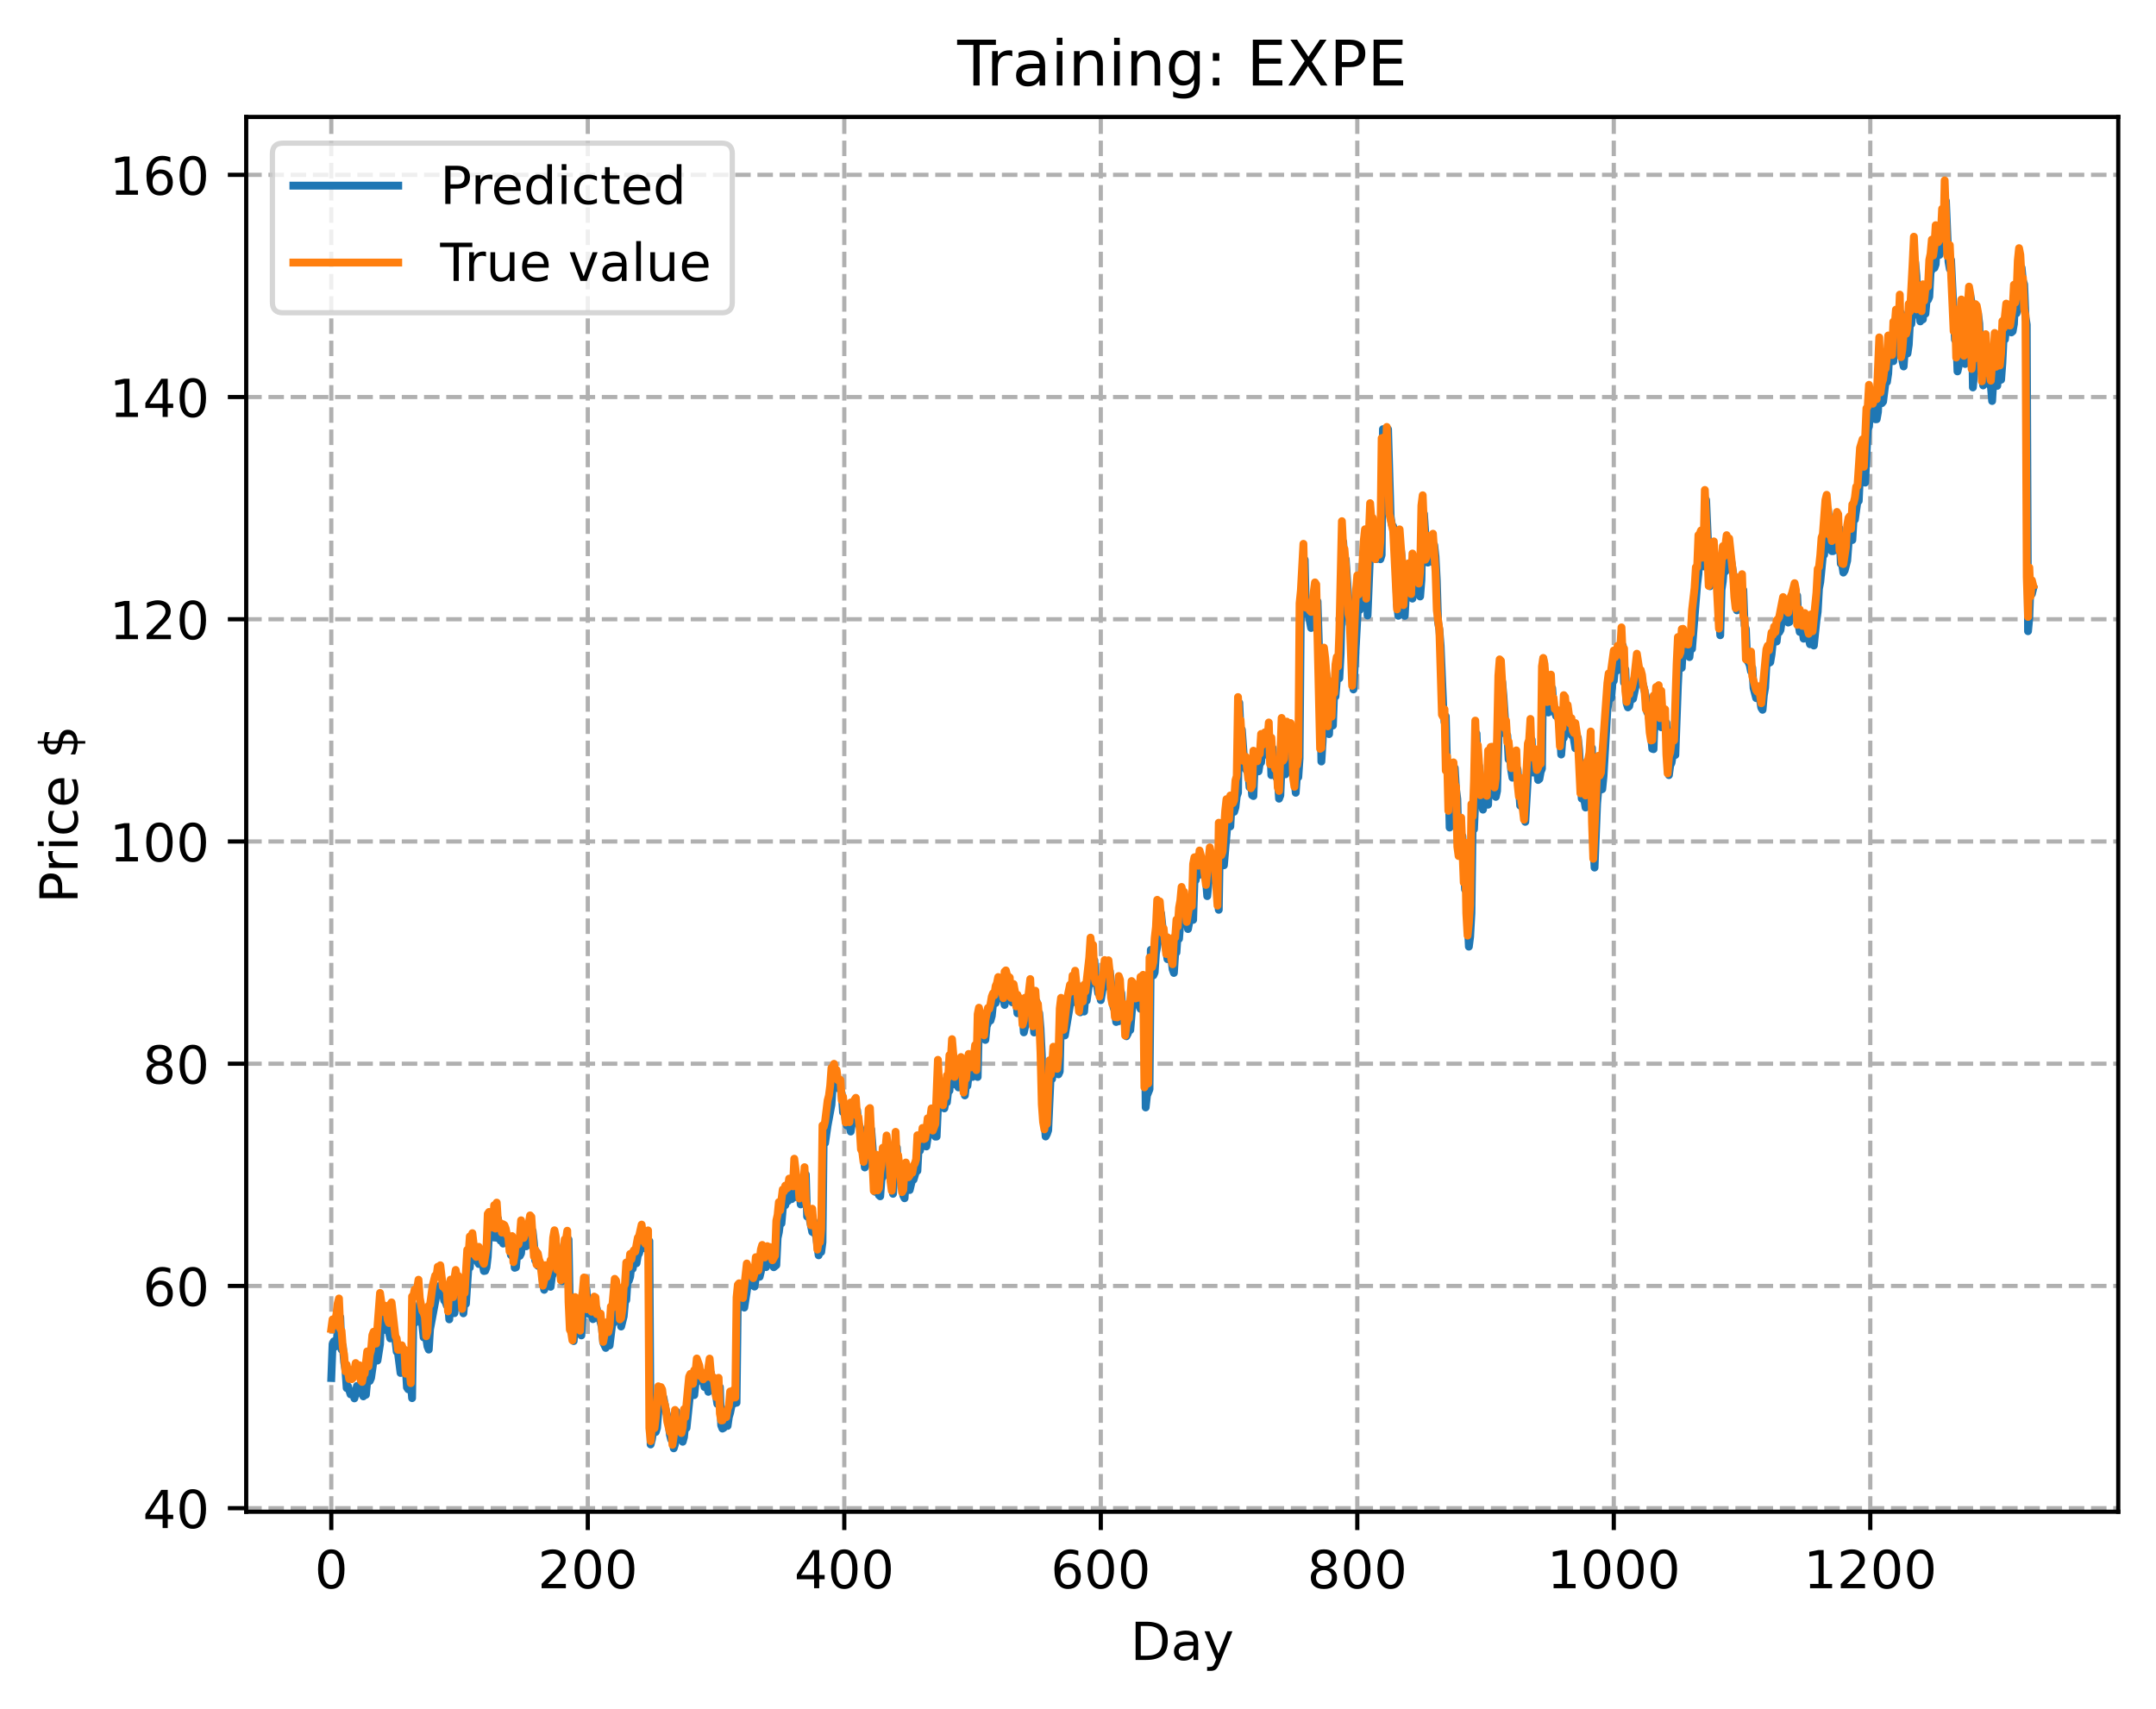<?xml version="1.0" encoding="utf-8" standalone="no"?>
<!DOCTYPE svg PUBLIC "-//W3C//DTD SVG 1.1//EN"
  "http://www.w3.org/Graphics/SVG/1.1/DTD/svg11.dtd">
<!-- Created with matplotlib (https://matplotlib.org/) -->
<svg height="325.986pt" version="1.1" viewBox="0 0 411.286 325.986" width="411.286pt" xmlns="http://www.w3.org/2000/svg" xmlns:xlink="http://www.w3.org/1999/xlink">
 <defs>
  <style type="text/css">
*{stroke-linecap:butt;stroke-linejoin:round;}
  </style>
 </defs>
 <g id="figure_1">
  <g id="patch_1">
   <path d="M 0 325.986 
L 411.286 325.986 
L 411.286 0 
L 0 0 
z
" style="fill:#ffffff;"/>
  </g>
  <g id="axes_1">
   <g id="patch_2">
    <path d="M 46.966 288.43 
L 404.086 288.43 
L 404.086 22.318 
L 46.966 22.318 
z
" style="fill:#ffffff;"/>
   </g>
   <g id="matplotlib.axis_1">
    <g id="xtick_1">
     <g id="line2d_1">
      <path clip-path="url(#pc23d22c4c4)" d="M 63.198 288.43 
L 63.198 22.318 
" style="fill:none;stroke:#b0b0b0;stroke-dasharray:2.96,1.28;stroke-dashoffset:0;stroke-width:0.8;"/>
     </g>
     <g id="line2d_2">
      <defs>
       <path d="M 0 0 
L 0 3.5 
" id="m5e0f1ee404" style="stroke:#000000;stroke-width:0.8;"/>
      </defs>
      <g>
       <use style="stroke:#000000;stroke-width:0.8;" x="63.198" xlink:href="#m5e0f1ee404" y="288.43"/>
      </g>
     </g>
     <g id="text_1">
      <!-- 0 -->
      <defs>
       <path d="M 31.781 66.406 
Q 24.172 66.406 20.328 58.906 
Q 16.5 51.422 16.5 36.375 
Q 16.5 21.391 20.328 13.891 
Q 24.172 6.391 31.781 6.391 
Q 39.453 6.391 43.281 13.891 
Q 47.125 21.391 47.125 36.375 
Q 47.125 51.422 43.281 58.906 
Q 39.453 66.406 31.781 66.406 
z
M 31.781 74.219 
Q 44.047 74.219 50.516 64.516 
Q 56.984 54.828 56.984 36.375 
Q 56.984 17.969 50.516 8.266 
Q 44.047 -1.422 31.781 -1.422 
Q 19.531 -1.422 13.062 8.266 
Q 6.594 17.969 6.594 36.375 
Q 6.594 54.828 13.062 64.516 
Q 19.531 74.219 31.781 74.219 
z
" id="DejaVuSans-48"/>
      </defs>
      <g transform="translate(60.017 303.029)scale(0.1 -0.1)">
       <use xlink:href="#DejaVuSans-48"/>
      </g>
     </g>
    </g>
    <g id="xtick_2">
     <g id="line2d_3">
      <path clip-path="url(#pc23d22c4c4)" d="M 112.129 288.43 
L 112.129 22.318 
" style="fill:none;stroke:#b0b0b0;stroke-dasharray:2.96,1.28;stroke-dashoffset:0;stroke-width:0.8;"/>
     </g>
     <g id="line2d_4">
      <g>
       <use style="stroke:#000000;stroke-width:0.8;" x="112.129" xlink:href="#m5e0f1ee404" y="288.43"/>
      </g>
     </g>
     <g id="text_2">
      <!-- 200 -->
      <defs>
       <path d="M 19.188 8.297 
L 53.609 8.297 
L 53.609 0 
L 7.328 0 
L 7.328 8.297 
Q 12.938 14.109 22.625 23.891 
Q 32.328 33.688 34.812 36.531 
Q 39.547 41.844 41.422 45.531 
Q 43.312 49.219 43.312 52.781 
Q 43.312 58.594 39.234 62.25 
Q 35.156 65.922 28.609 65.922 
Q 23.969 65.922 18.812 64.312 
Q 13.672 62.703 7.812 59.422 
L 7.812 69.391 
Q 13.766 71.781 18.938 73 
Q 24.125 74.219 28.422 74.219 
Q 39.75 74.219 46.484 68.547 
Q 53.219 62.891 53.219 53.422 
Q 53.219 48.922 51.531 44.891 
Q 49.859 40.875 45.406 35.406 
Q 44.188 33.984 37.641 27.219 
Q 31.109 20.453 19.188 8.297 
z
" id="DejaVuSans-50"/>
      </defs>
      <g transform="translate(102.585 303.029)scale(0.1 -0.1)">
       <use xlink:href="#DejaVuSans-50"/>
       <use x="63.623" xlink:href="#DejaVuSans-48"/>
       <use x="127.246" xlink:href="#DejaVuSans-48"/>
      </g>
     </g>
    </g>
    <g id="xtick_3">
     <g id="line2d_5">
      <path clip-path="url(#pc23d22c4c4)" d="M 161.06 288.43 
L 161.06 22.318 
" style="fill:none;stroke:#b0b0b0;stroke-dasharray:2.96,1.28;stroke-dashoffset:0;stroke-width:0.8;"/>
     </g>
     <g id="line2d_6">
      <g>
       <use style="stroke:#000000;stroke-width:0.8;" x="161.06" xlink:href="#m5e0f1ee404" y="288.43"/>
      </g>
     </g>
     <g id="text_3">
      <!-- 400 -->
      <defs>
       <path d="M 37.797 64.312 
L 12.891 25.391 
L 37.797 25.391 
z
M 35.203 72.906 
L 47.609 72.906 
L 47.609 25.391 
L 58.016 25.391 
L 58.016 17.188 
L 47.609 17.188 
L 47.609 0 
L 37.797 0 
L 37.797 17.188 
L 4.891 17.188 
L 4.891 26.703 
z
" id="DejaVuSans-52"/>
      </defs>
      <g transform="translate(151.516 303.029)scale(0.1 -0.1)">
       <use xlink:href="#DejaVuSans-52"/>
       <use x="63.623" xlink:href="#DejaVuSans-48"/>
       <use x="127.246" xlink:href="#DejaVuSans-48"/>
      </g>
     </g>
    </g>
    <g id="xtick_4">
     <g id="line2d_7">
      <path clip-path="url(#pc23d22c4c4)" d="M 209.99 288.43 
L 209.99 22.318 
" style="fill:none;stroke:#b0b0b0;stroke-dasharray:2.96,1.28;stroke-dashoffset:0;stroke-width:0.8;"/>
     </g>
     <g id="line2d_8">
      <g>
       <use style="stroke:#000000;stroke-width:0.8;" x="209.99" xlink:href="#m5e0f1ee404" y="288.43"/>
      </g>
     </g>
     <g id="text_4">
      <!-- 600 -->
      <defs>
       <path d="M 33.016 40.375 
Q 26.375 40.375 22.484 35.828 
Q 18.609 31.297 18.609 23.391 
Q 18.609 15.531 22.484 10.953 
Q 26.375 6.391 33.016 6.391 
Q 39.656 6.391 43.531 10.953 
Q 47.406 15.531 47.406 23.391 
Q 47.406 31.297 43.531 35.828 
Q 39.656 40.375 33.016 40.375 
z
M 52.594 71.297 
L 52.594 62.312 
Q 48.875 64.062 45.094 64.984 
Q 41.312 65.922 37.594 65.922 
Q 27.828 65.922 22.672 59.328 
Q 17.531 52.734 16.797 39.406 
Q 19.672 43.656 24.016 45.922 
Q 28.375 48.188 33.594 48.188 
Q 44.578 48.188 50.953 41.516 
Q 57.328 34.859 57.328 23.391 
Q 57.328 12.156 50.688 5.359 
Q 44.047 -1.422 33.016 -1.422 
Q 20.359 -1.422 13.672 8.266 
Q 6.984 17.969 6.984 36.375 
Q 6.984 53.656 15.188 63.938 
Q 23.391 74.219 37.203 74.219 
Q 40.922 74.219 44.703 73.484 
Q 48.484 72.75 52.594 71.297 
z
" id="DejaVuSans-54"/>
      </defs>
      <g transform="translate(200.446 303.029)scale(0.1 -0.1)">
       <use xlink:href="#DejaVuSans-54"/>
       <use x="63.623" xlink:href="#DejaVuSans-48"/>
       <use x="127.246" xlink:href="#DejaVuSans-48"/>
      </g>
     </g>
    </g>
    <g id="xtick_5">
     <g id="line2d_9">
      <path clip-path="url(#pc23d22c4c4)" d="M 258.921 288.43 
L 258.921 22.318 
" style="fill:none;stroke:#b0b0b0;stroke-dasharray:2.96,1.28;stroke-dashoffset:0;stroke-width:0.8;"/>
     </g>
     <g id="line2d_10">
      <g>
       <use style="stroke:#000000;stroke-width:0.8;" x="258.921" xlink:href="#m5e0f1ee404" y="288.43"/>
      </g>
     </g>
     <g id="text_5">
      <!-- 800 -->
      <defs>
       <path d="M 31.781 34.625 
Q 24.75 34.625 20.719 30.859 
Q 16.703 27.094 16.703 20.516 
Q 16.703 13.922 20.719 10.156 
Q 24.75 6.391 31.781 6.391 
Q 38.812 6.391 42.859 10.172 
Q 46.922 13.969 46.922 20.516 
Q 46.922 27.094 42.891 30.859 
Q 38.875 34.625 31.781 34.625 
z
M 21.922 38.812 
Q 15.578 40.375 12.031 44.719 
Q 8.5 49.078 8.5 55.328 
Q 8.5 64.062 14.719 69.141 
Q 20.953 74.219 31.781 74.219 
Q 42.672 74.219 48.875 69.141 
Q 55.078 64.062 55.078 55.328 
Q 55.078 49.078 51.531 44.719 
Q 48 40.375 41.703 38.812 
Q 48.828 37.156 52.797 32.312 
Q 56.781 27.484 56.781 20.516 
Q 56.781 9.906 50.312 4.234 
Q 43.844 -1.422 31.781 -1.422 
Q 19.734 -1.422 13.25 4.234 
Q 6.781 9.906 6.781 20.516 
Q 6.781 27.484 10.781 32.312 
Q 14.797 37.156 21.922 38.812 
z
M 18.312 54.391 
Q 18.312 48.734 21.844 45.562 
Q 25.391 42.391 31.781 42.391 
Q 38.141 42.391 41.719 45.562 
Q 45.312 48.734 45.312 54.391 
Q 45.312 60.062 41.719 63.234 
Q 38.141 66.406 31.781 66.406 
Q 25.391 66.406 21.844 63.234 
Q 18.312 60.062 18.312 54.391 
z
" id="DejaVuSans-56"/>
      </defs>
      <g transform="translate(249.377 303.029)scale(0.1 -0.1)">
       <use xlink:href="#DejaVuSans-56"/>
       <use x="63.623" xlink:href="#DejaVuSans-48"/>
       <use x="127.246" xlink:href="#DejaVuSans-48"/>
      </g>
     </g>
    </g>
    <g id="xtick_6">
     <g id="line2d_11">
      <path clip-path="url(#pc23d22c4c4)" d="M 307.851 288.43 
L 307.851 22.318 
" style="fill:none;stroke:#b0b0b0;stroke-dasharray:2.96,1.28;stroke-dashoffset:0;stroke-width:0.8;"/>
     </g>
     <g id="line2d_12">
      <g>
       <use style="stroke:#000000;stroke-width:0.8;" x="307.851" xlink:href="#m5e0f1ee404" y="288.43"/>
      </g>
     </g>
     <g id="text_6">
      <!-- 1000 -->
      <defs>
       <path d="M 12.406 8.297 
L 28.516 8.297 
L 28.516 63.922 
L 10.984 60.406 
L 10.984 69.391 
L 28.422 72.906 
L 38.281 72.906 
L 38.281 8.297 
L 54.391 8.297 
L 54.391 0 
L 12.406 0 
z
" id="DejaVuSans-49"/>
      </defs>
      <g transform="translate(295.126 303.029)scale(0.1 -0.1)">
       <use xlink:href="#DejaVuSans-49"/>
       <use x="63.623" xlink:href="#DejaVuSans-48"/>
       <use x="127.246" xlink:href="#DejaVuSans-48"/>
       <use x="190.869" xlink:href="#DejaVuSans-48"/>
      </g>
     </g>
    </g>
    <g id="xtick_7">
     <g id="line2d_13">
      <path clip-path="url(#pc23d22c4c4)" d="M 356.782 288.43 
L 356.782 22.318 
" style="fill:none;stroke:#b0b0b0;stroke-dasharray:2.96,1.28;stroke-dashoffset:0;stroke-width:0.8;"/>
     </g>
     <g id="line2d_14">
      <g>
       <use style="stroke:#000000;stroke-width:0.8;" x="356.782" xlink:href="#m5e0f1ee404" y="288.43"/>
      </g>
     </g>
     <g id="text_7">
      <!-- 1200 -->
      <g transform="translate(344.057 303.029)scale(0.1 -0.1)">
       <use xlink:href="#DejaVuSans-49"/>
       <use x="63.623" xlink:href="#DejaVuSans-50"/>
       <use x="127.246" xlink:href="#DejaVuSans-48"/>
       <use x="190.869" xlink:href="#DejaVuSans-48"/>
      </g>
     </g>
    </g>
    <g id="text_8">
     <!-- Day -->
     <defs>
      <path d="M 19.672 64.797 
L 19.672 8.109 
L 31.594 8.109 
Q 46.688 8.109 53.688 14.938 
Q 60.688 21.781 60.688 36.531 
Q 60.688 51.172 53.688 57.984 
Q 46.688 64.797 31.594 64.797 
z
M 9.812 72.906 
L 30.078 72.906 
Q 51.266 72.906 61.172 64.094 
Q 71.094 55.281 71.094 36.531 
Q 71.094 17.672 61.125 8.828 
Q 51.172 0 30.078 0 
L 9.812 0 
z
" id="DejaVuSans-68"/>
      <path d="M 34.281 27.484 
Q 23.391 27.484 19.188 25 
Q 14.984 22.516 14.984 16.5 
Q 14.984 11.719 18.141 8.906 
Q 21.297 6.109 26.703 6.109 
Q 34.188 6.109 38.703 11.406 
Q 43.219 16.703 43.219 25.484 
L 43.219 27.484 
z
M 52.203 31.203 
L 52.203 0 
L 43.219 0 
L 43.219 8.297 
Q 40.141 3.328 35.547 0.953 
Q 30.953 -1.422 24.312 -1.422 
Q 15.922 -1.422 10.953 3.297 
Q 6 8.016 6 15.922 
Q 6 25.141 12.172 29.828 
Q 18.359 34.516 30.609 34.516 
L 43.219 34.516 
L 43.219 35.406 
Q 43.219 41.609 39.141 45 
Q 35.062 48.391 27.688 48.391 
Q 23 48.391 18.547 47.266 
Q 14.109 46.141 10.016 43.891 
L 10.016 52.203 
Q 14.938 54.109 19.578 55.047 
Q 24.219 56 28.609 56 
Q 40.484 56 46.344 49.844 
Q 52.203 43.703 52.203 31.203 
z
" id="DejaVuSans-97"/>
      <path d="M 32.172 -5.078 
Q 28.375 -14.844 24.75 -17.812 
Q 21.141 -20.797 15.094 -20.797 
L 7.906 -20.797 
L 7.906 -13.281 
L 13.188 -13.281 
Q 16.891 -13.281 18.938 -11.516 
Q 21 -9.766 23.484 -3.219 
L 25.094 0.875 
L 2.984 54.688 
L 12.5 54.688 
L 29.594 11.922 
L 46.688 54.688 
L 56.203 54.688 
z
" id="DejaVuSans-121"/>
     </defs>
     <g transform="translate(215.652 316.707)scale(0.1 -0.1)">
      <use xlink:href="#DejaVuSans-68"/>
      <use x="77.002" xlink:href="#DejaVuSans-97"/>
      <use x="138.281" xlink:href="#DejaVuSans-121"/>
     </g>
    </g>
   </g>
   <g id="matplotlib.axis_2">
    <g id="ytick_1">
     <g id="line2d_15">
      <path clip-path="url(#pc23d22c4c4)" d="M 46.966 287.747 
L 404.086 287.747 
" style="fill:none;stroke:#b0b0b0;stroke-dasharray:2.96,1.28;stroke-dashoffset:0;stroke-width:0.8;"/>
     </g>
     <g id="line2d_16">
      <defs>
       <path d="M 0 0 
L -3.5 0 
" id="mceb7fc9931" style="stroke:#000000;stroke-width:0.8;"/>
      </defs>
      <g>
       <use style="stroke:#000000;stroke-width:0.8;" x="46.966" xlink:href="#mceb7fc9931" y="287.747"/>
      </g>
     </g>
     <g id="text_9">
      <!-- 40 -->
      <g transform="translate(27.241 291.547)scale(0.1 -0.1)">
       <use xlink:href="#DejaVuSans-52"/>
       <use x="63.623" xlink:href="#DejaVuSans-48"/>
      </g>
     </g>
    </g>
    <g id="ytick_2">
     <g id="line2d_17">
      <path clip-path="url(#pc23d22c4c4)" d="M 46.966 245.349 
L 404.086 245.349 
" style="fill:none;stroke:#b0b0b0;stroke-dasharray:2.96,1.28;stroke-dashoffset:0;stroke-width:0.8;"/>
     </g>
     <g id="line2d_18">
      <g>
       <use style="stroke:#000000;stroke-width:0.8;" x="46.966" xlink:href="#mceb7fc9931" y="245.349"/>
      </g>
     </g>
     <g id="text_10">
      <!-- 60 -->
      <g transform="translate(27.241 249.148)scale(0.1 -0.1)">
       <use xlink:href="#DejaVuSans-54"/>
       <use x="63.623" xlink:href="#DejaVuSans-48"/>
      </g>
     </g>
    </g>
    <g id="ytick_3">
     <g id="line2d_19">
      <path clip-path="url(#pc23d22c4c4)" d="M 46.966 202.95 
L 404.086 202.95 
" style="fill:none;stroke:#b0b0b0;stroke-dasharray:2.96,1.28;stroke-dashoffset:0;stroke-width:0.8;"/>
     </g>
     <g id="line2d_20">
      <g>
       <use style="stroke:#000000;stroke-width:0.8;" x="46.966" xlink:href="#mceb7fc9931" y="202.95"/>
      </g>
     </g>
     <g id="text_11">
      <!-- 80 -->
      <g transform="translate(27.241 206.749)scale(0.1 -0.1)">
       <use xlink:href="#DejaVuSans-56"/>
       <use x="63.623" xlink:href="#DejaVuSans-48"/>
      </g>
     </g>
    </g>
    <g id="ytick_4">
     <g id="line2d_21">
      <path clip-path="url(#pc23d22c4c4)" d="M 46.966 160.551 
L 404.086 160.551 
" style="fill:none;stroke:#b0b0b0;stroke-dasharray:2.96,1.28;stroke-dashoffset:0;stroke-width:0.8;"/>
     </g>
     <g id="line2d_22">
      <g>
       <use style="stroke:#000000;stroke-width:0.8;" x="46.966" xlink:href="#mceb7fc9931" y="160.551"/>
      </g>
     </g>
     <g id="text_12">
      <!-- 100 -->
      <g transform="translate(20.878 164.35)scale(0.1 -0.1)">
       <use xlink:href="#DejaVuSans-49"/>
       <use x="63.623" xlink:href="#DejaVuSans-48"/>
       <use x="127.246" xlink:href="#DejaVuSans-48"/>
      </g>
     </g>
    </g>
    <g id="ytick_5">
     <g id="line2d_23">
      <path clip-path="url(#pc23d22c4c4)" d="M 46.966 118.152 
L 404.086 118.152 
" style="fill:none;stroke:#b0b0b0;stroke-dasharray:2.96,1.28;stroke-dashoffset:0;stroke-width:0.8;"/>
     </g>
     <g id="line2d_24">
      <g>
       <use style="stroke:#000000;stroke-width:0.8;" x="46.966" xlink:href="#mceb7fc9931" y="118.152"/>
      </g>
     </g>
     <g id="text_13">
      <!-- 120 -->
      <g transform="translate(20.878 121.951)scale(0.1 -0.1)">
       <use xlink:href="#DejaVuSans-49"/>
       <use x="63.623" xlink:href="#DejaVuSans-50"/>
       <use x="127.246" xlink:href="#DejaVuSans-48"/>
      </g>
     </g>
    </g>
    <g id="ytick_6">
     <g id="line2d_25">
      <path clip-path="url(#pc23d22c4c4)" d="M 46.966 75.753 
L 404.086 75.753 
" style="fill:none;stroke:#b0b0b0;stroke-dasharray:2.96,1.28;stroke-dashoffset:0;stroke-width:0.8;"/>
     </g>
     <g id="line2d_26">
      <g>
       <use style="stroke:#000000;stroke-width:0.8;" x="46.966" xlink:href="#mceb7fc9931" y="75.753"/>
      </g>
     </g>
     <g id="text_14">
      <!-- 140 -->
      <g transform="translate(20.878 79.552)scale(0.1 -0.1)">
       <use xlink:href="#DejaVuSans-49"/>
       <use x="63.623" xlink:href="#DejaVuSans-52"/>
       <use x="127.246" xlink:href="#DejaVuSans-48"/>
      </g>
     </g>
    </g>
    <g id="ytick_7">
     <g id="line2d_27">
      <path clip-path="url(#pc23d22c4c4)" d="M 46.966 33.354 
L 404.086 33.354 
" style="fill:none;stroke:#b0b0b0;stroke-dasharray:2.96,1.28;stroke-dashoffset:0;stroke-width:0.8;"/>
     </g>
     <g id="line2d_28">
      <g>
       <use style="stroke:#000000;stroke-width:0.8;" x="46.966" xlink:href="#mceb7fc9931" y="33.354"/>
      </g>
     </g>
     <g id="text_15">
      <!-- 160 -->
      <g transform="translate(20.878 37.153)scale(0.1 -0.1)">
       <use xlink:href="#DejaVuSans-49"/>
       <use x="63.623" xlink:href="#DejaVuSans-54"/>
       <use x="127.246" xlink:href="#DejaVuSans-48"/>
      </g>
     </g>
    </g>
    <g id="text_16">
     <!-- Price $ -->
     <defs>
      <path d="M 19.672 64.797 
L 19.672 37.406 
L 32.078 37.406 
Q 38.969 37.406 42.719 40.969 
Q 46.484 44.531 46.484 51.125 
Q 46.484 57.672 42.719 61.234 
Q 38.969 64.797 32.078 64.797 
z
M 9.812 72.906 
L 32.078 72.906 
Q 44.344 72.906 50.609 67.359 
Q 56.891 61.812 56.891 51.125 
Q 56.891 40.328 50.609 34.812 
Q 44.344 29.297 32.078 29.297 
L 19.672 29.297 
L 19.672 0 
L 9.812 0 
z
" id="DejaVuSans-80"/>
      <path d="M 41.109 46.297 
Q 39.594 47.172 37.812 47.578 
Q 36.031 48 33.891 48 
Q 26.266 48 22.188 43.047 
Q 18.109 38.094 18.109 28.812 
L 18.109 0 
L 9.078 0 
L 9.078 54.688 
L 18.109 54.688 
L 18.109 46.188 
Q 20.953 51.172 25.484 53.578 
Q 30.031 56 36.531 56 
Q 37.453 56 38.578 55.875 
Q 39.703 55.766 41.062 55.516 
z
" id="DejaVuSans-114"/>
      <path d="M 9.422 54.688 
L 18.406 54.688 
L 18.406 0 
L 9.422 0 
z
M 9.422 75.984 
L 18.406 75.984 
L 18.406 64.594 
L 9.422 64.594 
z
" id="DejaVuSans-105"/>
      <path d="M 48.781 52.594 
L 48.781 44.188 
Q 44.969 46.297 41.141 47.344 
Q 37.312 48.391 33.406 48.391 
Q 24.656 48.391 19.812 42.844 
Q 14.984 37.312 14.984 27.297 
Q 14.984 17.281 19.812 11.734 
Q 24.656 6.203 33.406 6.203 
Q 37.312 6.203 41.141 7.25 
Q 44.969 8.297 48.781 10.406 
L 48.781 2.094 
Q 45.016 0.344 40.984 -0.531 
Q 36.969 -1.422 32.422 -1.422 
Q 20.062 -1.422 12.781 6.344 
Q 5.516 14.109 5.516 27.297 
Q 5.516 40.672 12.859 48.328 
Q 20.219 56 33.016 56 
Q 37.156 56 41.109 55.141 
Q 45.062 54.297 48.781 52.594 
z
" id="DejaVuSans-99"/>
      <path d="M 56.203 29.594 
L 56.203 25.203 
L 14.891 25.203 
Q 15.484 15.922 20.484 11.062 
Q 25.484 6.203 34.422 6.203 
Q 39.594 6.203 44.453 7.469 
Q 49.312 8.734 54.109 11.281 
L 54.109 2.781 
Q 49.266 0.734 44.188 -0.344 
Q 39.109 -1.422 33.891 -1.422 
Q 20.797 -1.422 13.156 6.188 
Q 5.516 13.812 5.516 26.812 
Q 5.516 40.234 12.766 48.109 
Q 20.016 56 32.328 56 
Q 43.359 56 49.781 48.891 
Q 56.203 41.797 56.203 29.594 
z
M 47.219 32.234 
Q 47.125 39.594 43.094 43.984 
Q 39.062 48.391 32.422 48.391 
Q 24.906 48.391 20.391 44.141 
Q 15.875 39.891 15.188 32.172 
z
" id="DejaVuSans-101"/>
      <path id="DejaVuSans-32"/>
      <path d="M 33.797 -14.703 
L 28.906 -14.703 
L 28.859 0 
Q 23.734 0.094 18.609 1.188 
Q 13.484 2.297 8.297 4.5 
L 8.297 13.281 
Q 13.281 10.156 18.375 8.562 
Q 23.484 6.984 28.906 6.938 
L 28.906 29.203 
Q 18.109 30.953 13.203 35.156 
Q 8.297 39.359 8.297 46.688 
Q 8.297 54.641 13.625 59.219 
Q 18.953 63.812 28.906 64.5 
L 28.906 75.984 
L 33.797 75.984 
L 33.797 64.656 
Q 38.328 64.453 42.578 63.688 
Q 46.828 62.938 50.875 61.625 
L 50.875 53.078 
Q 46.828 55.125 42.547 56.25 
Q 38.281 57.375 33.797 57.562 
L 33.797 36.719 
Q 44.875 35.016 50.094 30.609 
Q 55.328 26.219 55.328 18.609 
Q 55.328 10.359 49.781 5.594 
Q 44.234 0.828 33.797 0.094 
z
M 28.906 37.594 
L 28.906 57.625 
Q 23.25 56.984 20.266 54.391 
Q 17.281 51.812 17.281 47.516 
Q 17.281 43.312 20.031 40.969 
Q 22.797 38.625 28.906 37.594 
z
M 33.797 28.219 
L 33.797 7.078 
Q 39.984 7.906 43.141 10.594 
Q 46.297 13.281 46.297 17.672 
Q 46.297 21.969 43.281 24.5 
Q 40.281 27.047 33.797 28.219 
z
" id="DejaVuSans-36"/>
     </defs>
     <g transform="translate(14.798 172.342)rotate(-90)scale(0.1 -0.1)">
      <use xlink:href="#DejaVuSans-80"/>
      <use x="58.553" xlink:href="#DejaVuSans-114"/>
      <use x="99.666" xlink:href="#DejaVuSans-105"/>
      <use x="127.449" xlink:href="#DejaVuSans-99"/>
      <use x="182.43" xlink:href="#DejaVuSans-101"/>
      <use x="243.953" xlink:href="#DejaVuSans-32"/>
      <use x="275.74" xlink:href="#DejaVuSans-36"/>
     </g>
    </g>
   </g>
   <g id="line2d_29">
    <path clip-path="url(#pc23d22c4c4)" d="M 63.198 262.92 
L 63.443 256.438 
L 63.688 255.915 
L 63.932 256.936 
L 64.177 256.554 
L 64.422 253.824 
L 64.911 251.307 
L 65.156 257.49 
L 65.4 256.77 
L 65.645 259.852 
L 65.89 261.379 
L 66.134 264.842 
L 66.379 264.476 
L 66.868 266.035 
L 67.357 265.594 
L 67.602 266.805 
L 67.847 265.85 
L 68.091 264.428 
L 68.336 265.696 
L 68.581 264.588 
L 68.825 264 
L 69.07 265.985 
L 69.315 266.423 
L 69.559 265.907 
L 69.804 266.122 
L 70.049 263.559 
L 70.293 262.26 
L 70.538 263.484 
L 70.783 262.928 
L 71.517 257.804 
L 71.761 259.171 
L 72.006 259.594 
L 72.495 256.47 
L 72.74 250.577 
L 72.984 252.909 
L 73.474 253.734 
L 73.718 253.07 
L 73.963 253.09 
L 74.452 255.36 
L 74.942 252.616 
L 75.431 255.762 
L 75.676 257.903 
L 75.92 258.123 
L 76.41 261.956 
L 76.654 261.76 
L 76.899 260.929 
L 77.144 260.803 
L 77.388 260.803 
L 77.633 264.724 
L 77.878 265.079 
L 78.122 263.298 
L 78.367 263.751 
L 78.611 266.76 
L 78.856 250.444 
L 79.101 252.456 
L 79.59 250.707 
L 79.835 250.532 
L 80.079 248.677 
L 80.324 251.956 
L 80.569 252.882 
L 80.813 255.173 
L 81.058 254.799 
L 81.303 255.284 
L 81.547 256.904 
L 81.792 257.497 
L 82.037 253.609 
L 83.26 247.087 
L 83.505 247.02 
L 83.749 245.376 
L 83.994 245.451 
L 84.239 245.209 
L 84.728 248.109 
L 84.972 248.377 
L 85.217 249.074 
L 85.462 248.518 
L 85.706 251.733 
L 85.951 248.567 
L 86.196 248.131 
L 86.44 249.901 
L 86.685 250.547 
L 87.174 246.547 
L 87.419 246.76 
L 87.664 247.229 
L 87.908 248.414 
L 88.153 248.792 
L 88.398 250.578 
L 88.642 247.814 
L 88.887 248.766 
L 89.376 241.475 
L 89.621 241.85 
L 89.866 238.208 
L 90.11 238.795 
L 90.355 237.939 
L 91.089 240.718 
L 91.333 241.172 
L 91.578 240.519 
L 91.823 240.691 
L 92.067 241.156 
L 92.312 242.503 
L 92.557 242.464 
L 92.801 241.837 
L 93.046 239.768 
L 93.291 235.229 
L 93.535 234.85 
L 94.025 234.919 
L 94.269 236.121 
L 94.514 232.478 
L 94.759 236.18 
L 95.003 232.509 
L 95.248 235.764 
L 95.493 236.732 
L 95.737 235.81 
L 95.982 237.27 
L 96.227 235.307 
L 96.471 235.397 
L 96.96 236.718 
L 97.205 237.33 
L 97.45 239.432 
L 97.694 239.658 
L 97.939 238.581 
L 98.184 241.892 
L 98.428 241.803 
L 98.673 239.029 
L 98.918 239.118 
L 99.162 239.616 
L 99.407 239.135 
L 99.652 235.515 
L 100.141 237.777 
L 100.386 237.786 
L 100.875 237.174 
L 101.364 234.567 
L 101.609 234.862 
L 101.854 237.124 
L 102.098 240.514 
L 102.343 238.837 
L 102.587 241.488 
L 102.832 240.814 
L 103.077 241.865 
L 103.321 241.919 
L 103.566 244.67 
L 103.811 246.089 
L 104.055 245.423 
L 104.3 242.864 
L 104.545 245.122 
L 104.789 244.981 
L 105.034 245.517 
L 105.279 243.554 
L 105.523 243.028 
L 105.768 238.777 
L 106.013 237.087 
L 106.257 238.333 
L 106.502 242.534 
L 106.747 240.716 
L 107.236 244.448 
L 107.481 243.259 
L 107.97 239.237 
L 108.215 239.224 
L 108.459 236.486 
L 108.704 249.412 
L 108.948 253.109 
L 109.193 253.891 
L 109.438 255.874 
L 109.927 250.003 
L 110.416 252.293 
L 110.661 252.637 
L 110.906 254.789 
L 111.15 250.364 
L 111.395 249.59 
L 111.64 246.878 
L 111.884 246.051 
L 112.129 250.284 
L 112.374 250.737 
L 112.618 250.834 
L 112.863 250.637 
L 113.108 251.683 
L 113.352 251.527 
L 113.842 249.642 
L 114.086 251.494 
L 114.331 251.365 
L 114.82 253.222 
L 115.065 256.136 
L 115.554 257.177 
L 115.799 256.657 
L 116.043 255.336 
L 116.288 256.718 
L 116.777 252.703 
L 117.022 252.441 
L 117.511 247.4 
L 117.756 247.378 
L 118.245 249.318 
L 118.49 253.095 
L 118.979 251.152 
L 119.224 248.422 
L 119.469 248.044 
L 119.713 244.318 
L 119.958 244.374 
L 120.203 243.607 
L 120.447 241.466 
L 120.692 242.074 
L 120.936 240.896 
L 121.181 240.795 
L 121.426 241.018 
L 121.67 239.565 
L 121.915 239.134 
L 122.649 236.533 
L 122.894 238.091 
L 123.383 238.315 
L 123.628 238.231 
L 123.872 236.784 
L 124.117 275.596 
L 124.362 274.626 
L 124.606 273.056 
L 124.851 272.901 
L 125.096 273.217 
L 125.34 272.448 
L 125.83 266.317 
L 126.074 267.311 
L 126.319 266.188 
L 126.563 266.63 
L 127.053 269.205 
L 127.297 270.121 
L 127.542 271.494 
L 127.787 273.711 
L 128.031 274.667 
L 128.276 273.478 
L 128.521 276.334 
L 128.765 275.547 
L 129.01 269.299 
L 129.255 273.563 
L 129.744 274.682 
L 129.989 274.761 
L 130.233 275.079 
L 130.478 274.199 
L 130.723 271.815 
L 130.967 272.457 
L 131.701 265.378 
L 131.946 265.004 
L 132.191 266.16 
L 132.435 266.182 
L 132.68 263.919 
L 132.924 263.637 
L 133.169 261.658 
L 133.414 262.339 
L 133.658 261.729 
L 133.903 263.4 
L 134.148 263.622 
L 134.392 264.642 
L 134.637 264.251 
L 134.882 264.678 
L 135.126 265.556 
L 135.371 263.037 
L 135.616 261.955 
L 135.86 263.441 
L 136.35 264.582 
L 136.839 267.868 
L 137.084 265.309 
L 137.328 264.646 
L 137.573 271.951 
L 137.818 272.566 
L 138.062 272.429 
L 138.307 271.78 
L 138.551 271.511 
L 138.796 272.061 
L 139.041 270.364 
L 139.285 269.546 
L 139.775 267.134 
L 140.019 267.794 
L 140.264 266.457 
L 140.509 267.638 
L 140.753 247.473 
L 140.998 248.185 
L 141.243 248.153 
L 141.487 249.105 
L 141.732 248.214 
L 141.977 249.486 
L 142.466 246.366 
L 142.711 244.488 
L 142.955 244.722 
L 143.2 245.238 
L 143.445 244.864 
L 143.689 244.781 
L 143.934 245.478 
L 144.423 242.123 
L 144.912 243.61 
L 145.157 242.597 
L 145.402 240.729 
L 145.646 239.965 
L 145.891 241.665 
L 146.136 241.765 
L 146.38 241.119 
L 146.625 239.973 
L 146.87 239.841 
L 147.114 239.844 
L 147.359 240.038 
L 147.604 241.783 
L 148.093 241.383 
L 148.338 236.22 
L 148.582 235.081 
L 148.827 233.124 
L 149.072 233.427 
L 149.316 230.751 
L 149.561 229.486 
L 149.806 229.944 
L 150.05 228.548 
L 150.295 229.189 
L 150.539 228.622 
L 150.784 227.692 
L 151.029 228.784 
L 151.273 227.804 
L 151.518 228.44 
L 151.763 224.028 
L 152.252 226.491 
L 152.497 226.695 
L 152.741 229.794 
L 152.986 227.476 
L 153.231 227.143 
L 153.475 229.24 
L 153.72 224.081 
L 153.965 232.104 
L 154.209 231.418 
L 154.943 235.05 
L 155.188 232.921 
L 155.433 235.358 
L 155.677 235.796 
L 156.166 239.51 
L 156.411 238.535 
L 156.656 238.878 
L 156.9 237.015 
L 157.145 215.507 
L 157.39 218.095 
L 157.879 214.718 
L 158.613 210.774 
L 158.858 207.252 
L 159.102 207.224 
L 159.347 205.02 
L 159.592 206.888 
L 159.836 205.816 
L 160.081 207.72 
L 160.326 207.905 
L 160.57 208.579 
L 160.815 212.214 
L 161.06 211.269 
L 161.304 213.725 
L 161.549 214.737 
L 161.794 214.253 
L 162.038 214.639 
L 162.283 215.894 
L 162.527 214.142 
L 162.772 214.098 
L 163.017 213.937 
L 163.261 212.007 
L 163.506 211.85 
L 163.751 214.428 
L 163.995 214.869 
L 164.24 215.714 
L 164.485 219.244 
L 164.729 220.622 
L 164.974 222.747 
L 165.463 221.53 
L 165.708 221.697 
L 165.953 215.984 
L 166.197 215.467 
L 166.442 218.655 
L 166.931 227.391 
L 167.176 226.461 
L 167.421 223.449 
L 167.665 228.034 
L 167.91 228.251 
L 168.154 224.954 
L 168.399 224.57 
L 168.644 221.287 
L 168.888 220.858 
L 169.133 221.401 
L 169.378 218.626 
L 169.622 220.469 
L 169.867 220.699 
L 170.112 225.661 
L 170.356 227.776 
L 170.601 224.099 
L 170.846 223.774 
L 171.09 218.935 
L 171.335 223.672 
L 171.58 222.701 
L 171.824 223.977 
L 172.314 228.135 
L 172.558 228.622 
L 172.803 224.936 
L 173.048 223.958 
L 173.292 224.471 
L 173.537 227.052 
L 174.026 225.009 
L 174.271 225.078 
L 174.76 223.427 
L 175.005 223.399 
L 175.249 218.807 
L 175.494 219.553 
L 175.739 218.087 
L 175.983 218.747 
L 176.228 217.617 
L 176.473 218.363 
L 176.717 218.739 
L 177.207 215.486 
L 177.451 216.346 
L 177.696 215.357 
L 177.941 213.8 
L 178.185 216.367 
L 178.43 216.867 
L 178.675 216.851 
L 179.164 205.841 
L 179.409 210.066 
L 179.653 209.02 
L 179.898 209.514 
L 180.142 211.478 
L 180.387 210.151 
L 180.632 210.324 
L 180.876 208.143 
L 181.121 208.115 
L 181.366 204.15 
L 181.61 204.154 
L 181.855 201.46 
L 182.344 206.973 
L 182.589 205.138 
L 182.834 207.476 
L 183.078 205.568 
L 183.323 204.854 
L 183.568 204.728 
L 183.812 205.611 
L 184.057 209 
L 184.302 206.954 
L 184.546 207.175 
L 185.036 202.891 
L 185.28 204.858 
L 185.525 205.479 
L 186.259 201.642 
L 186.503 205.482 
L 186.748 195.118 
L 186.993 194.206 
L 187.237 195.18 
L 187.482 196.674 
L 187.727 197.292 
L 187.971 198.41 
L 188.216 195.846 
L 188.705 194.555 
L 188.95 194.723 
L 189.195 193.841 
L 189.439 191.491 
L 189.684 191.211 
L 189.929 191.379 
L 190.173 190.288 
L 190.418 190.069 
L 190.663 188.622 
L 190.907 188.946 
L 191.152 190.509 
L 191.397 190.42 
L 191.641 191.734 
L 191.886 187.786 
L 192.13 186.992 
L 192.375 188.036 
L 192.62 188.105 
L 192.864 188.594 
L 193.109 191.245 
L 193.354 189.768 
L 193.598 189.667 
L 193.843 190.818 
L 194.088 193.323 
L 194.332 192.508 
L 194.577 193.355 
L 194.822 192.216 
L 195.066 193.28 
L 195.311 196.972 
L 195.556 195.871 
L 195.8 193.158 
L 196.045 194.556 
L 196.29 192.819 
L 196.534 192.39 
L 196.779 189.745 
L 197.268 196.99 
L 197.758 191.097 
L 198.002 194.488 
L 198.247 193.29 
L 198.491 196.178 
L 198.736 201.185 
L 199.225 213.557 
L 199.47 216.837 
L 199.715 216.373 
L 199.959 215.656 
L 200.449 204.729 
L 200.693 205.879 
L 201.183 202.251 
L 201.427 204.46 
L 201.672 203.42 
L 201.917 204.978 
L 202.161 204.452 
L 202.406 193.246 
L 202.651 192.864 
L 202.895 197.478 
L 203.14 197.561 
L 204.363 190.313 
L 204.608 191.257 
L 204.852 188.941 
L 205.097 189.727 
L 205.342 187.661 
L 206.076 193.15 
L 206.32 191.949 
L 206.565 192.226 
L 206.81 192.999 
L 207.054 190 
L 207.299 190.922 
L 208.033 185.754 
L 208.278 181.764 
L 208.522 183.523 
L 208.767 183.237 
L 209.012 187.757 
L 209.256 187.976 
L 209.501 189.503 
L 209.746 189.112 
L 209.99 190.826 
L 210.479 187.924 
L 210.724 188.32 
L 210.969 185.826 
L 211.213 185.837 
L 211.703 185.234 
L 211.947 187.366 
L 212.192 190.993 
L 212.437 192.27 
L 212.681 192.828 
L 212.926 194.993 
L 213.171 194.695 
L 213.415 194.849 
L 213.66 188.826 
L 213.905 189.449 
L 214.149 193.041 
L 214.639 193.607 
L 214.883 197.711 
L 215.128 197.258 
L 215.373 196.544 
L 215.617 196.53 
L 216.106 190.744 
L 216.351 189.945 
L 216.84 191.213 
L 217.085 191.099 
L 217.574 192.489 
L 217.819 190.201 
L 218.064 189.832 
L 218.308 188.75 
L 218.553 211.298 
L 218.798 209.039 
L 219.287 207.83 
L 219.532 181.227 
L 219.776 184.761 
L 220.021 186.1 
L 220.266 185.551 
L 220.51 181.893 
L 220.755 180.611 
L 221 175.498 
L 221.244 175.895 
L 221.489 174.241 
L 221.978 178.95 
L 222.223 179.654 
L 222.712 183.005 
L 222.957 180.287 
L 223.201 182.825 
L 223.446 182.832 
L 223.691 184.933 
L 223.935 185.634 
L 224.18 181.929 
L 224.425 181.733 
L 224.669 178.092 
L 224.914 179.131 
L 225.159 176.106 
L 225.403 174.504 
L 225.648 171.921 
L 225.893 172.987 
L 226.137 172.46 
L 226.627 177.257 
L 227.116 174.592 
L 227.361 174.648 
L 227.605 175.51 
L 227.85 168.295 
L 228.094 167.954 
L 228.584 165.315 
L 228.828 166.896 
L 229.073 164.52 
L 229.318 165.139 
L 229.562 166.417 
L 229.807 166.515 
L 230.052 167.826 
L 230.296 170.977 
L 230.541 168.452 
L 230.786 167.929 
L 231.03 165.958 
L 231.275 166.061 
L 231.52 164.871 
L 231.764 164.528 
L 232.254 169.326 
L 232.498 173.589 
L 232.743 158.032 
L 232.988 160.841 
L 233.232 164.974 
L 233.477 165.097 
L 234.211 156.613 
L 234.455 157.447 
L 234.7 157.683 
L 234.945 153.237 
L 235.189 154.707 
L 235.434 154.887 
L 235.679 154.039 
L 235.923 151.944 
L 236.168 151.249 
L 236.413 134.098 
L 236.657 139.543 
L 236.902 139.224 
L 237.391 145.844 
L 237.636 146.717 
L 237.881 147.103 
L 238.125 147.187 
L 238.37 150.204 
L 238.615 148.761 
L 238.859 151.721 
L 239.104 151.883 
L 239.349 145.832 
L 239.838 146.633 
L 240.082 147.17 
L 240.327 145.607 
L 240.572 145.478 
L 240.816 142.897 
L 241.061 144.089 
L 241.306 141.509 
L 241.55 141.809 
L 241.795 142.868 
L 242.04 143.354 
L 242.284 140.951 
L 242.529 147.889 
L 242.774 142.713 
L 243.018 146.168 
L 243.263 147.039 
L 243.508 148.371 
L 243.752 148.704 
L 243.997 152.389 
L 244.242 151.753 
L 244.731 140.069 
L 244.976 147.465 
L 245.22 147.738 
L 245.465 141.868 
L 245.709 140.252 
L 245.954 142.83 
L 246.443 141.081 
L 246.688 142.319 
L 246.933 148.645 
L 247.177 151.257 
L 247.422 147.796 
L 247.667 148.281 
L 247.911 144.694 
L 248.156 115.836 
L 248.401 116.544 
L 248.645 113.331 
L 248.89 106.797 
L 249.135 117.126 
L 249.624 117.227 
L 250.113 119.818 
L 250.358 119.228 
L 251.092 114.684 
L 251.337 114.755 
L 251.826 130.226 
L 252.07 145.293 
L 252.315 141.388 
L 252.56 130.226 
L 252.804 126.995 
L 253.294 131.25 
L 253.538 140.068 
L 253.783 134.201 
L 254.028 134.24 
L 254.272 138.428 
L 254.517 131.898 
L 254.762 132.895 
L 255.006 129.912 
L 255.251 128.536 
L 255.496 129.416 
L 255.74 124.702 
L 256.23 103.377 
L 256.474 107.24 
L 256.719 106.709 
L 257.208 113.998 
L 257.453 119.055 
L 257.697 118.211 
L 258.187 131.542 
L 258.921 118.126 
L 259.165 113.371 
L 259.41 116.359 
L 259.655 115.103 
L 259.899 115.696 
L 260.389 106.029 
L 260.633 104.51 
L 260.878 117.431 
L 261.367 105.367 
L 261.612 99.836 
L 261.857 101.482 
L 262.101 100.14 
L 262.346 104.86 
L 262.591 106.676 
L 262.835 102.857 
L 263.325 106.701 
L 263.569 105.894 
L 263.814 81.881 
L 264.058 87.962 
L 264.303 86.906 
L 264.548 90.483 
L 264.792 81.904 
L 265.282 98.546 
L 265.526 100.136 
L 265.771 100.424 
L 266.016 102.668 
L 266.26 107.616 
L 266.505 115.348 
L 266.75 117.496 
L 267.239 104.804 
L 267.728 109.551 
L 267.973 117.504 
L 268.218 113.179 
L 268.462 112.764 
L 268.707 113.422 
L 268.952 110.875 
L 269.196 113.6 
L 269.441 114.213 
L 269.685 108.452 
L 270.175 109.879 
L 270.419 110.055 
L 270.664 109.237 
L 270.909 113.806 
L 271.153 110.68 
L 271.398 98.643 
L 271.643 98.026 
L 271.887 101.577 
L 272.132 107.162 
L 272.377 107.344 
L 272.621 104.459 
L 272.866 106.652 
L 273.111 106.269 
L 273.355 107.259 
L 273.6 103.987 
L 273.845 106.187 
L 274.089 110.713 
L 274.334 118.718 
L 274.579 120.13 
L 274.823 123.193 
L 275.313 134.733 
L 275.557 137.781 
L 275.802 136.667 
L 276.046 145.954 
L 276.291 146.963 
L 276.536 157.895 
L 276.78 151.497 
L 277.025 152.088 
L 277.514 146.535 
L 277.759 150.571 
L 278.004 152.458 
L 278.248 161.754 
L 278.493 162.676 
L 278.982 159.554 
L 279.472 169.713 
L 279.716 164.863 
L 279.961 175.094 
L 280.206 180.616 
L 280.45 178.716 
L 280.695 174.231 
L 280.94 155.837 
L 281.184 158.219 
L 281.429 152.713 
L 281.673 139.962 
L 281.918 146.8 
L 282.163 146.158 
L 282.407 148.745 
L 282.652 152.882 
L 282.897 154.476 
L 283.386 150.978 
L 283.631 151.177 
L 283.875 153.536 
L 284.12 146.862 
L 284.365 148.569 
L 284.609 146.251 
L 284.854 145.764 
L 285.099 151.122 
L 285.343 152.039 
L 285.588 150.9 
L 286.077 132.798 
L 286.322 130.352 
L 286.567 130.088 
L 286.811 132.911 
L 287.301 140.18 
L 287.545 140.307 
L 287.79 144.898 
L 288.034 144.099 
L 288.279 146.934 
L 288.524 148.381 
L 288.768 147.969 
L 289.013 145.718 
L 289.502 146.801 
L 289.992 153.71 
L 290.236 150.668 
L 290.481 153.811 
L 290.97 156.803 
L 291.704 144.116 
L 291.949 144.513 
L 292.194 141.133 
L 292.438 147.392 
L 292.683 145.354 
L 292.928 145.421 
L 293.172 146.718 
L 293.417 148.818 
L 293.661 148.623 
L 293.906 147.259 
L 294.151 146.669 
L 294.395 125.638 
L 295.374 135.939 
L 295.619 135.152 
L 295.863 135.698 
L 296.108 131.313 
L 296.353 134.954 
L 296.842 136.603 
L 297.087 136.741 
L 297.331 137.111 
L 297.576 139.354 
L 297.821 143.962 
L 298.065 140.786 
L 298.31 140.8 
L 298.555 135.622 
L 298.799 135.077 
L 299.044 137.177 
L 299.289 136.84 
L 299.778 140.261 
L 300.022 139.663 
L 300.512 142.764 
L 300.756 140.907 
L 301.001 140.757 
L 301.246 143.119 
L 301.735 152.368 
L 301.98 151.669 
L 302.224 152.548 
L 302.469 154.076 
L 302.714 153.688 
L 302.958 146.821 
L 303.203 147.353 
L 303.448 146.64 
L 303.692 142.715 
L 303.937 160.12 
L 304.182 165.53 
L 304.671 153.314 
L 305.16 147.584 
L 305.405 150.658 
L 305.649 150.574 
L 305.894 148.101 
L 306.628 135.425 
L 306.873 133.892 
L 307.117 131.412 
L 307.362 133.181 
L 307.607 130.188 
L 307.851 129.908 
L 308.096 127.267 
L 308.341 128.046 
L 308.585 126.83 
L 308.83 126.856 
L 309.075 125.715 
L 309.319 126.371 
L 309.564 123.147 
L 309.809 130.248 
L 310.053 127.723 
L 310.298 134.196 
L 310.543 134.963 
L 310.787 134.739 
L 311.032 133.53 
L 311.277 133.093 
L 311.521 133.339 
L 312.255 129.762 
L 312.5 127.099 
L 312.989 129.754 
L 313.234 129.997 
L 313.478 130.751 
L 313.968 132.899 
L 314.212 135.85 
L 314.457 136.286 
L 314.702 137.642 
L 315.191 142.868 
L 315.436 142.939 
L 315.68 135.948 
L 315.925 136.905 
L 316.17 133.852 
L 316.659 133.701 
L 316.904 138.76 
L 317.148 136.064 
L 317.393 138.39 
L 317.637 138.452 
L 317.882 137.886 
L 318.127 145.461 
L 318.371 147.892 
L 318.616 146.044 
L 318.861 145.567 
L 319.35 142.545 
L 319.595 144.051 
L 320.084 130.809 
L 320.329 125.891 
L 320.573 127.358 
L 320.818 127.428 
L 321.063 123.133 
L 321.307 122.9 
L 321.797 124.519 
L 322.041 123.18 
L 322.286 125.367 
L 322.531 122.818 
L 322.775 123.811 
L 323.754 111.518 
L 323.998 109.463 
L 324.243 105.779 
L 324.732 104.173 
L 324.977 108.074 
L 325.222 107.207 
L 325.466 95.394 
L 326.2 111.86 
L 326.445 109.018 
L 326.69 109.112 
L 326.934 106.409 
L 327.179 105.919 
L 327.424 111.464 
L 327.668 111.939 
L 328.158 121.204 
L 328.402 112.545 
L 328.647 110.949 
L 328.892 107.763 
L 329.136 109.032 
L 329.625 105.412 
L 329.87 107.581 
L 330.115 106.073 
L 330.849 110.755 
L 331.338 116.452 
L 331.583 112.648 
L 331.827 112.449 
L 332.072 113.031 
L 332.317 113.966 
L 332.561 112.559 
L 332.806 119.313 
L 333.051 120.006 
L 333.295 126.016 
L 333.54 126.347 
L 333.785 126.909 
L 334.029 128.11 
L 334.274 127.418 
L 334.519 131.305 
L 335.008 133.196 
L 335.252 133.09 
L 335.742 133.509 
L 335.986 135.034 
L 336.231 135.425 
L 336.476 132.663 
L 336.72 131.227 
L 336.965 126.958 
L 337.21 126.18 
L 337.454 126.493 
L 337.699 126.353 
L 337.944 124.88 
L 338.188 122.544 
L 338.678 121.677 
L 338.922 122.4 
L 339.167 120.078 
L 339.412 120.639 
L 339.656 120.203 
L 339.901 118.423 
L 340.146 117.802 
L 340.39 116.756 
L 340.635 118.253 
L 340.88 117.876 
L 341.124 118.781 
L 341.369 118.672 
L 341.613 117.401 
L 341.858 117.124 
L 342.103 115.661 
L 342.347 115.602 
L 342.592 114.227 
L 342.837 113.635 
L 343.081 119.074 
L 343.326 120.576 
L 343.571 118.466 
L 343.815 119.821 
L 344.06 121.856 
L 344.305 121.459 
L 344.549 119.842 
L 345.283 122.92 
L 345.528 121.951 
L 345.773 120.416 
L 346.017 123.168 
L 346.507 118.444 
L 346.751 116.714 
L 346.996 112.306 
L 347.24 111.048 
L 347.73 106.1 
L 347.974 105.854 
L 348.464 98.321 
L 348.708 97.129 
L 349.442 105.153 
L 349.687 105.158 
L 349.932 104.339 
L 350.176 104.925 
L 350.666 100.891 
L 350.91 100.837 
L 351.155 107.554 
L 351.4 107.584 
L 351.644 109.25 
L 351.889 108.878 
L 352.378 106.969 
L 352.623 103.795 
L 353.112 101.406 
L 353.357 103.037 
L 353.601 98.951 
L 353.846 99.142 
L 354.335 95.63 
L 354.58 95.588 
L 354.825 90.32 
L 355.069 87.89 
L 355.314 88.218 
L 355.559 86.968 
L 355.803 92.082 
L 356.293 81.961 
L 356.537 81.378 
L 356.782 77.434 
L 357.271 78.977 
L 357.516 78.552 
L 357.761 79.994 
L 358.005 79.986 
L 358.25 78.595 
L 358.739 68.154 
L 358.984 76.931 
L 359.228 76.624 
L 359.718 72.682 
L 359.962 72.887 
L 360.207 71.237 
L 360.452 66.588 
L 360.696 68.639 
L 360.941 68.869 
L 361.186 68.914 
L 361.43 64.061 
L 361.675 64.606 
L 361.92 62.397 
L 362.164 63.983 
L 362.409 64.413 
L 362.654 59.719 
L 362.898 68.811 
L 363.143 69.92 
L 363.632 63.168 
L 363.877 67.455 
L 364.122 65.789 
L 364.366 61.264 
L 364.611 61.826 
L 364.856 59.391 
L 365.345 50.025 
L 365.589 52.629 
L 365.834 60.103 
L 366.079 56.103 
L 366.323 61.322 
L 366.568 59.357 
L 366.813 60.943 
L 367.057 57.194 
L 367.302 59.86 
L 367.547 57.06 
L 367.791 57.219 
L 368.036 56.638 
L 368.281 51.954 
L 368.525 51.461 
L 368.77 48.723 
L 369.015 51.115 
L 369.259 50.435 
L 369.504 45.959 
L 369.993 48.634 
L 370.483 46.573 
L 370.727 42.097 
L 370.972 46.539 
L 371.216 38.347 
L 371.706 49.939 
L 371.95 51.324 
L 372.195 49.617 
L 372.929 64.827 
L 373.174 64.141 
L 373.418 70.863 
L 373.663 69.755 
L 373.908 62.333 
L 374.152 64.152 
L 374.397 60.083 
L 374.642 68.33 
L 374.886 69.444 
L 375.131 68.097 
L 375.376 62.738 
L 375.62 62.281 
L 375.865 56.346 
L 376.11 57.705 
L 376.354 73.923 
L 376.599 71.141 
L 376.844 70.883 
L 377.088 61.159 
L 377.333 59.792 
L 377.577 61.734 
L 377.822 70.475 
L 378.067 69.9 
L 378.311 73.537 
L 378.556 69.61 
L 378.801 68.691 
L 379.045 68.397 
L 379.29 72.26 
L 379.535 73.43 
L 379.779 73.537 
L 380.024 76.51 
L 380.269 72.362 
L 380.513 73.783 
L 380.758 68.756 
L 381.003 73.617 
L 381.247 71.336 
L 381.492 67.159 
L 381.737 72.453 
L 381.981 69.25 
L 382.226 64.123 
L 382.471 64.764 
L 382.715 62.192 
L 382.96 60.8 
L 383.204 61.595 
L 383.449 62.939 
L 383.694 63.424 
L 383.938 63.214 
L 384.183 61.826 
L 384.428 56.873 
L 384.672 59.791 
L 384.917 58.126 
L 385.162 52.624 
L 385.406 52.051 
L 385.651 51.083 
L 385.896 53.557 
L 386.14 54.242 
L 386.385 60.419 
L 386.63 61.956 
L 386.874 120.433 
L 387.119 117.817 
L 387.364 110.652 
L 387.608 113.338 
L 387.853 112.33 
L 387.853 112.33 
" style="fill:none;stroke:#1f77b4;stroke-linecap:square;stroke-width:1.5;"/>
   </g>
   <g id="line2d_30">
    <path clip-path="url(#pc23d22c4c4)" d="M 63.198 253.574 
L 63.443 251.73 
L 63.688 252.98 
L 63.932 252.132 
L 64.177 250.754 
L 64.422 248.698 
L 64.666 247.744 
L 64.911 253.532 
L 65.156 253.913 
L 65.4 257.135 
L 65.645 258.429 
L 65.89 261.651 
L 66.134 260.379 
L 66.623 263.114 
L 66.868 261.375 
L 67.113 263.135 
L 67.357 262.902 
L 67.847 260.061 
L 68.091 261.927 
L 68.336 260.443 
L 68.581 260.485 
L 68.825 263.41 
L 69.07 263.665 
L 69.315 262.329 
L 69.559 262.096 
L 70.049 257.835 
L 70.293 260.718 
L 70.538 258.513 
L 70.783 257.602 
L 71.027 254.74 
L 71.272 254.083 
L 71.517 255.969 
L 71.761 256.351 
L 72.495 246.684 
L 72.74 248.401 
L 73.229 250.33 
L 73.474 249.122 
L 73.718 249.928 
L 73.963 251.836 
L 74.208 252.429 
L 74.452 248.846 
L 74.697 248.486 
L 75.431 254.931 
L 75.676 255.355 
L 75.92 257.538 
L 76.165 257.538 
L 76.654 256.669 
L 76.899 257.369 
L 77.144 257.475 
L 77.388 262.096 
L 77.633 261.545 
L 77.878 258.725 
L 78.367 263.898 
L 78.611 247.341 
L 78.856 247.151 
L 79.101 246.027 
L 79.345 247.32 
L 79.835 244.161 
L 80.079 247.68 
L 80.569 250.14 
L 80.813 250.458 
L 81.058 251.306 
L 81.303 254.952 
L 81.547 254.083 
L 81.792 249.101 
L 82.037 248.952 
L 82.526 245.306 
L 83.015 243.356 
L 83.26 243.589 
L 83.505 241.681 
L 83.749 241.978 
L 83.994 241.405 
L 84.483 245.518 
L 84.728 245.158 
L 84.972 246.027 
L 85.217 245.603 
L 85.462 250.203 
L 85.706 245.349 
L 85.951 244.14 
L 86.196 246.748 
L 86.44 247.49 
L 86.685 243.949 
L 86.93 242.296 
L 87.174 243.695 
L 87.419 243.419 
L 87.664 246.218 
L 87.908 246.218 
L 88.153 249.737 
L 88.398 244.713 
L 88.642 246.705 
L 89.132 238.459 
L 89.376 239.349 
L 89.621 235.894 
L 89.866 236 
L 90.11 235.279 
L 90.599 239.476 
L 90.844 239.816 
L 91.089 239.243 
L 91.333 237.886 
L 91.578 239.646 
L 91.823 239.286 
L 92.067 240.6 
L 92.312 241.13 
L 92.801 238.162 
L 93.046 231.59 
L 93.291 231.23 
L 93.535 231.421 
L 93.78 233.35 
L 94.025 234.219 
L 94.269 229.937 
L 94.514 234.41 
L 94.759 229.449 
L 95.003 233.265 
L 95.248 233.901 
L 95.493 233.371 
L 95.737 235.173 
L 95.982 233.583 
L 96.227 233.752 
L 96.471 234.388 
L 96.716 235.639 
L 96.96 235.978 
L 97.205 238.756 
L 97.694 235.83 
L 97.939 240.812 
L 98.184 239.37 
L 98.428 236.487 
L 98.918 237.42 
L 99.162 235.978 
L 99.407 232.82 
L 99.896 236.19 
L 100.386 234.791 
L 100.63 234.812 
L 101.12 231.887 
L 101.364 232.163 
L 101.854 239.731 
L 102.098 238.395 
L 102.343 241.257 
L 102.587 239.116 
L 102.832 240.303 
L 103.077 240.918 
L 103.566 245.306 
L 103.811 244.289 
L 104.055 241.384 
L 104.3 243.653 
L 104.789 241.914 
L 105.034 240.43 
L 105.279 240.197 
L 105.523 236.127 
L 105.768 234.728 
L 106.013 235.957 
L 106.257 242.253 
L 106.502 238.713 
L 106.991 244.289 
L 107.725 236.445 
L 107.97 236.487 
L 108.215 234.812 
L 108.459 248.401 
L 108.704 253.701 
L 108.948 254.168 
L 109.193 255.736 
L 109.682 247.469 
L 109.927 248.974 
L 110.172 251.56 
L 110.416 251.327 
L 110.661 253.892 
L 110.906 247.744 
L 111.15 246.557 
L 111.395 243.737 
L 111.64 243.801 
L 111.884 249.8 
L 112.129 249.376 
L 112.374 249.588 
L 112.618 249.567 
L 112.863 250.267 
L 113.108 249.143 
L 113.352 247.384 
L 113.597 247.532 
L 113.842 250.733 
L 114.575 250.627 
L 115.065 256.033 
L 115.309 254.676 
L 115.554 254.168 
L 115.799 252.26 
L 116.043 254.168 
L 116.288 253.044 
L 116.533 249.27 
L 116.777 249.567 
L 117.267 243.992 
L 117.511 244.31 
L 118.001 247.829 
L 118.245 251.73 
L 118.49 251.454 
L 118.735 249.779 
L 118.979 245.518 
L 119.224 245.031 
L 119.469 240.875 
L 119.713 241.766 
L 119.958 241.787 
L 120.203 239.243 
L 120.447 240.261 
L 120.692 238.946 
L 120.936 238.522 
L 121.181 238.819 
L 121.67 236.148 
L 121.915 235.809 
L 122.404 233.646 
L 122.649 235.957 
L 122.894 236.975 
L 123.138 237.335 
L 123.383 237.335 
L 123.628 234.749 
L 123.872 272.484 
L 124.117 274.964 
L 124.362 271.869 
L 124.606 272.632 
L 124.851 272.484 
L 125.096 270.427 
L 125.585 264.492 
L 125.83 264.852 
L 126.074 264.64 
L 126.319 265.106 
L 126.563 267.248 
L 126.808 267.862 
L 127.053 269.113 
L 127.297 271.275 
L 127.787 273.247 
L 128.031 271.636 
L 128.276 275.664 
L 128.521 274.031 
L 128.765 269.007 
L 129.01 272.484 
L 129.255 272.993 
L 129.744 272.717 
L 129.989 273.417 
L 130.233 272.335 
L 130.478 268.859 
L 130.723 270.406 
L 131.212 265.191 
L 131.457 262.647 
L 131.701 262.117 
L 131.946 264.046 
L 132.191 264.025 
L 132.435 261.418 
L 132.68 261.757 
L 132.924 259.192 
L 133.414 260.57 
L 133.658 262.605 
L 133.903 261.905 
L 134.148 263.177 
L 134.392 262.266 
L 134.637 261.863 
L 134.882 262.711 
L 135.371 259.213 
L 135.616 261.99 
L 135.86 263.008 
L 136.105 262.796 
L 136.594 266.569 
L 136.839 263.601 
L 137.084 262.88 
L 137.328 269.707 
L 137.573 271.021 
L 137.818 271 
L 138.307 269.876 
L 138.551 270.385 
L 138.796 268.859 
L 139.041 268.244 
L 139.285 265.488 
L 139.53 265.594 
L 139.775 266.696 
L 140.019 265.106 
L 140.264 266.633 
L 140.509 247.532 
L 140.753 245.115 
L 140.998 244.84 
L 141.243 246.239 
L 141.487 245.751 
L 141.732 247.659 
L 142.466 241.066 
L 142.711 241.702 
L 142.955 243.144 
L 143.2 242.826 
L 143.445 243.123 
L 143.689 243.865 
L 143.934 242.995 
L 144.178 239.858 
L 144.668 242.402 
L 145.157 238.353 
L 145.402 237.526 
L 145.646 239.816 
L 145.891 239.922 
L 146.136 239.328 
L 146.38 237.759 
L 146.625 237.971 
L 146.87 237.929 
L 147.114 238.565 
L 147.359 240.451 
L 147.848 239.561 
L 148.093 232.883 
L 148.338 231.802 
L 148.582 229.343 
L 148.827 230.933 
L 149.316 226.947 
L 149.561 227.329 
L 149.806 226.205 
L 150.05 226.778 
L 150.295 226.608 
L 150.539 224.87 
L 150.784 225.824 
L 151.029 225.845 
L 151.273 226.354 
L 151.518 221.075 
L 152.007 225.103 
L 152.252 224.997 
L 152.497 228.665 
L 152.741 225.569 
L 152.986 225.379 
L 153.231 227.371 
L 153.475 222.686 
L 153.72 229.089 
L 154.209 231.569 
L 154.454 231.993 
L 154.699 233.774 
L 154.943 230.615 
L 155.188 233.752 
L 155.433 233.646 
L 155.677 234.791 
L 155.922 238.416 
L 156.166 236.932 
L 156.411 237.017 
L 156.656 234.452 
L 156.9 214.715 
L 157.145 214.991 
L 157.39 213.995 
L 157.879 209.967 
L 158.124 209.034 
L 158.368 207.147 
L 158.613 203.755 
L 158.858 203.564 
L 159.102 202.971 
L 159.347 204.518 
L 159.592 204.137 
L 159.836 206.087 
L 160.081 205.875 
L 160.326 206.066 
L 160.57 209.945 
L 160.815 209.225 
L 161.304 214.164 
L 161.549 213.147 
L 161.794 213.062 
L 162.038 214.101 
L 162.283 210.348 
L 162.527 212.553 
L 162.772 211.917 
L 163.017 209.818 
L 163.261 209.458 
L 163.506 212.935 
L 163.751 213.104 
L 163.995 215.245 
L 164.24 219.294 
L 164.485 219.761 
L 164.729 221.69 
L 165.219 219.464 
L 165.463 218.849 
L 165.708 211.641 
L 165.953 211.408 
L 166.687 227.223 
L 167.176 220.312 
L 167.421 227.117 
L 167.665 226.714 
L 167.91 223.725 
L 168.154 222.199 
L 168.399 218.976 
L 168.644 218.934 
L 168.888 219.464 
L 169.133 216.645 
L 169.378 218.892 
L 169.622 219.697 
L 169.867 225.4 
L 170.112 227.181 
L 170.356 222.898 
L 170.601 222.05 
L 170.846 215.945 
L 171.09 221.711 
L 171.335 220.397 
L 172.069 227.456 
L 172.314 227.011 
L 172.558 222.453 
L 172.803 221.796 
L 173.292 224.616 
L 173.537 224.276 
L 173.782 222.75 
L 174.026 223.768 
L 174.271 222.368 
L 174.515 221.987 
L 174.76 221.202 
L 175.005 216.602 
L 175.249 217.514 
L 175.494 216.581 
L 175.739 217.153 
L 175.983 215.203 
L 176.228 217.344 
L 176.473 217.217 
L 176.717 215.669 
L 176.962 213.359 
L 177.207 214.503 
L 177.451 213.359 
L 177.696 211.472 
L 177.941 215.712 
L 178.43 214.44 
L 178.919 202.208 
L 179.164 207.444 
L 179.409 206.511 
L 179.653 207.55 
L 179.898 210.878 
L 180.142 208.652 
L 180.387 209.288 
L 180.632 205.176 
L 180.876 205.578 
L 181.121 201.296 
L 181.366 202.398 
L 181.61 198.265 
L 181.855 201.148 
L 182.1 205.472 
L 182.344 202.589 
L 182.589 204.37 
L 183.323 201.678 
L 183.568 204.264 
L 183.812 208.462 
L 184.057 205.515 
L 184.302 205.833 
L 184.546 202.42 
L 184.791 201.084 
L 185.036 203.162 
L 185.28 203.649 
L 185.77 201.508 
L 186.014 199.388 
L 186.259 204.179 
L 186.503 193.495 
L 186.748 192.265 
L 187.237 194.788 
L 187.482 195.487 
L 187.727 197.544 
L 187.971 194.597 
L 188.461 192.308 
L 188.705 192.498 
L 188.95 191.566 
L 189.195 190.145 
L 189.439 189.509 
L 189.684 189.912 
L 189.929 188.131 
L 190.173 187.601 
L 190.418 186.414 
L 190.663 187.198 
L 190.907 189.17 
L 191.152 189.382 
L 191.397 190.442 
L 191.641 185.375 
L 191.886 185.142 
L 192.13 186.117 
L 192.62 186.499 
L 192.864 190.378 
L 193.109 188.025 
L 193.354 187.75 
L 193.598 189.064 
L 193.843 192.011 
L 194.088 189.785 
L 194.332 191.629 
L 194.577 190.421 
L 194.822 192.011 
L 195.066 195.509 
L 195.311 194.618 
L 195.556 190.357 
L 195.8 193.028 
L 196.29 189 
L 196.534 186.796 
L 196.779 192.816 
L 197.024 195.805 
L 197.268 191.354 
L 197.513 189.022 
L 197.758 192.922 
L 198.002 191.544 
L 198.247 194.83 
L 198.491 200.83 
L 198.736 210.709 
L 198.981 214.079 
L 199.225 215.479 
L 199.47 213.38 
L 199.715 214.461 
L 200.204 202.292 
L 200.449 205.048 
L 200.693 203.289 
L 200.938 199.706 
L 201.183 202.144 
L 201.427 201.678 
L 201.672 203.925 
L 201.917 201.402 
L 202.161 192.414 
L 202.406 190.378 
L 202.651 194.703 
L 202.895 196.484 
L 203.629 190.23 
L 204.118 187.877 
L 204.363 189.191 
L 204.608 186.117 
L 204.852 188.237 
L 205.097 185.206 
L 205.831 193.007 
L 206.076 190.951 
L 206.32 190.633 
L 206.565 191.099 
L 206.81 187.877 
L 207.054 189.191 
L 207.788 182.704 
L 208.033 178.888 
L 208.278 181.093 
L 208.522 180.266 
L 208.767 186.457 
L 209.012 187.432 
L 209.256 186.986 
L 209.501 187.41 
L 209.746 190.145 
L 210.235 186.435 
L 210.479 185.863 
L 210.724 183.171 
L 210.969 184.04 
L 211.213 183.849 
L 211.458 183.213 
L 211.703 185.566 
L 211.947 190.294 
L 212.192 191.587 
L 212.437 190.739 
L 212.681 194.046 
L 213.171 194.11 
L 213.415 186.223 
L 213.66 186.944 
L 213.905 191.99 
L 214.149 192.308 
L 214.394 191.523 
L 214.639 197.586 
L 214.883 195.572 
L 215.128 194.597 
L 215.373 194.3 
L 215.862 187.177 
L 216.106 187.495 
L 216.596 190.506 
L 216.84 189.022 
L 217.085 190.378 
L 217.33 189.764 
L 217.574 186.372 
L 217.819 186.266 
L 218.064 185.99 
L 218.308 207.465 
L 218.553 206.766 
L 219.042 206.723 
L 219.287 182.683 
L 219.532 182.853 
L 219.776 184.527 
L 220.021 183.531 
L 220.266 178.994 
L 220.51 176.874 
L 220.755 171.681 
L 221 172.91 
L 221.244 171.977 
L 221.734 178.04 
L 221.978 177.129 
L 222.467 182.026 
L 222.712 178.825 
L 222.957 181.22 
L 223.201 180.584 
L 223.446 183.128 
L 223.691 183.976 
L 223.935 178.804 
L 224.18 178.888 
L 224.425 175.454 
L 224.669 176.811 
L 224.914 173.186 
L 225.159 171.829 
L 225.403 169.221 
L 225.648 170.303 
L 225.893 170.154 
L 226.382 175.899 
L 226.871 172.868 
L 227.116 172.995 
L 227.361 172.91 
L 227.605 164.833 
L 227.85 163.561 
L 228.094 163.794 
L 228.339 163.413 
L 228.584 165.172 
L 228.828 162.268 
L 229.073 163.18 
L 229.318 164.6 
L 229.562 164.897 
L 230.052 168.84 
L 230.786 161.674 
L 231.03 162.84 
L 231.52 163.052 
L 231.764 165.215 
L 232.254 172.783 
L 232.498 156.968 
L 232.743 158.643 
L 232.988 163.158 
L 233.232 162.459 
L 233.722 154.7 
L 233.966 152.474 
L 234.211 153.725 
L 234.455 156.332 
L 234.7 151.774 
L 234.945 153.322 
L 235.189 153.237 
L 235.434 152.665 
L 235.679 148.891 
L 235.923 148.064 
L 236.168 132.992 
L 236.413 137.995 
L 236.657 137.38 
L 237.147 145.16 
L 237.636 144.376 
L 238.125 148.594 
L 238.37 146.983 
L 238.615 150.396 
L 238.859 149.909 
L 239.104 143.231 
L 239.838 145.245 
L 240.082 143.697 
L 240.327 143.824 
L 240.572 140.03 
L 240.816 142.15 
L 241.061 140.411 
L 241.306 139.712 
L 241.55 141.514 
L 241.795 140.899 
L 242.04 137.846 
L 242.284 145.817 
L 242.529 140.729 
L 242.774 145.308 
L 243.018 145.563 
L 243.263 146.771 
L 243.508 145.584 
L 243.752 150.248 
L 243.997 150.905 
L 244.486 136.977 
L 244.731 145.16 
L 244.976 144.757 
L 245.22 139.245 
L 245.465 137.677 
L 245.709 140.284 
L 246.199 137.952 
L 246.443 140.369 
L 246.688 148.467 
L 246.933 150.121 
L 247.177 145.351 
L 247.422 145.987 
L 247.667 144.418 
L 247.911 115.099 
L 248.156 112.661 
L 248.645 103.757 
L 248.89 114.76 
L 249.135 115.947 
L 249.379 114.993 
L 249.869 116.498 
L 250.113 116.753 
L 250.847 111.114 
L 251.092 111.495 
L 251.826 142.87 
L 252.07 142.701 
L 252.315 128.243 
L 252.56 123.558 
L 252.804 125.551 
L 253.049 128.773 
L 253.294 138.588 
L 253.538 132.186 
L 253.783 133.225 
L 254.028 136.744 
L 254.272 129.896 
L 254.517 132.25 
L 254.762 126.759 
L 255.006 125.339 
L 255.251 127.162 
L 255.496 120.632 
L 255.985 99.433 
L 256.23 104.393 
L 256.474 104.733 
L 256.719 107.807 
L 257.208 117.092 
L 257.453 118.046 
L 257.942 130.85 
L 258.431 118.322 
L 258.676 112.598 
L 258.921 109.778 
L 259.165 113.446 
L 259.41 111.94 
L 259.655 112.046 
L 260.144 103.27 
L 260.389 100.98 
L 260.633 114.23 
L 261.367 95.999 
L 261.612 98.988 
L 261.857 98.776 
L 262.346 106.683 
L 262.591 100.366 
L 263.08 105.856 
L 263.325 103.185 
L 263.569 83.597 
L 263.814 85.484 
L 264.058 83.406 
L 264.303 88.112 
L 264.548 81.456 
L 265.037 98.055 
L 265.771 101.32 
L 266.505 116.265 
L 266.994 101.002 
L 267.484 107.722 
L 267.728 115.46 
L 267.973 110.478 
L 268.218 110.457 
L 268.462 111.559 
L 268.707 107.467 
L 268.952 111.559 
L 269.196 113.34 
L 269.441 105.602 
L 269.685 107.467 
L 269.93 106.217 
L 270.175 107.51 
L 270.419 106.259 
L 270.664 111.347 
L 270.909 109.036 
L 271.153 96.444 
L 271.398 94.493 
L 271.887 106.789 
L 272.132 106.323 
L 272.377 102.21 
L 272.621 104.839 
L 272.866 104.436 
L 273.111 105.22 
L 273.355 101.828 
L 273.845 109.036 
L 274.089 116.456 
L 274.579 120.187 
L 275.068 136.362 
L 275.313 136.807 
L 275.557 135.323 
L 275.802 147.047 
L 276.046 144.291 
L 276.291 154.7 
L 276.536 149.273 
L 276.78 147.238 
L 277.025 146.983 
L 277.27 145.457 
L 277.514 149.506 
L 277.759 150.099 
L 278.004 161.547 
L 278.248 163.328 
L 278.493 158.346 
L 278.738 155.993 
L 279.227 168.395 
L 279.472 160.763 
L 279.716 174.246 
L 279.961 178.507 
L 280.206 176.154 
L 280.45 172.528 
L 280.695 153.407 
L 280.94 155.781 
L 281.184 149.018 
L 281.429 137.486 
L 281.673 144.715 
L 281.918 142.171 
L 282.163 145.796 
L 282.407 151.732 
L 282.652 151.223 
L 282.897 149.675 
L 283.141 148.997 
L 283.386 148.912 
L 283.631 151.838 
L 283.875 143.188 
L 284.12 146.284 
L 284.365 142.51 
L 284.609 142.468 
L 284.854 149.124 
L 285.099 150.248 
L 285.343 148.488 
L 285.588 140.666 
L 285.833 128.9 
L 286.077 125.805 
L 286.322 126.059 
L 287.056 138.949 
L 287.301 137.486 
L 287.545 141.641 
L 287.79 141.493 
L 288.279 146.559 
L 288.768 144.015 
L 289.013 143.973 
L 289.258 143.167 
L 289.502 149.654 
L 289.747 151.965 
L 289.992 148.382 
L 290.236 152.983 
L 290.481 154.255 
L 290.726 156.396 
L 291.46 141.853 
L 291.704 141.132 
L 291.949 137.168 
L 292.194 144.524 
L 292.438 142.976 
L 292.683 142.87 
L 293.172 146.92 
L 293.417 146.474 
L 293.661 144.079 
L 293.906 145.732 
L 294.151 127.119 
L 294.395 125.529 
L 294.64 126.695 
L 295.129 133.945 
L 295.374 132.652 
L 295.619 133.84 
L 295.863 128.709 
L 296.108 133.734 
L 296.353 133.119 
L 296.597 135.281 
L 296.842 135.281 
L 297.087 135.917 
L 297.331 137.719 
L 297.576 142.404 
L 297.821 138.313 
L 298.065 138.927 
L 298.31 132.631 
L 298.555 132.97 
L 298.799 135.493 
L 299.044 134.497 
L 299.533 138.079 
L 299.778 137.019 
L 300.022 139.373 
L 300.267 139.86 
L 300.512 137.952 
L 301.001 141.238 
L 301.49 151.371 
L 301.735 149.951 
L 301.98 151.35 
L 302.224 151.329 
L 302.469 151.774 
L 302.714 145.308 
L 302.958 144.927 
L 303.203 143.634 
L 303.448 139.563 
L 303.692 156.82 
L 303.937 163.858 
L 304.671 147.195 
L 304.916 144.206 
L 305.16 147.98 
L 305.405 147.407 
L 305.894 140.56 
L 306.628 130.32 
L 306.873 128.476 
L 307.117 129.557 
L 307.851 124.109 
L 308.096 125.402 
L 308.585 123.219 
L 308.83 123.155 
L 309.075 124.088 
L 309.319 119.699 
L 309.564 125.254 
L 309.809 123.727 
L 310.053 131.826 
L 310.298 133.924 
L 310.543 131.91 
L 310.787 132.504 
L 311.032 130.681 
L 311.277 131.338 
L 311.766 129.176 
L 312.255 124.724 
L 312.744 127.861 
L 312.989 127.819 
L 313.234 128.752 
L 313.478 130.893 
L 313.723 131.72 
L 313.968 135.345 
L 314.212 134.581 
L 314.457 136.468 
L 314.702 139.775 
L 314.946 141.281 
L 315.191 141.217 
L 315.436 132.716 
L 315.68 135.005 
L 315.925 131.062 
L 316.17 131.614 
L 316.414 130.723 
L 316.659 137.019 
L 316.904 131.783 
L 317.148 136.044 
L 317.393 136.574 
L 317.637 135.323 
L 317.882 143.952 
L 318.127 147.577 
L 318.371 144.333 
L 318.616 143.549 
L 319.105 139.542 
L 319.35 141.281 
L 319.839 126.653 
L 320.084 121.544 
L 320.329 125.105 
L 320.573 124.469 
L 320.818 120.017 
L 321.063 119.975 
L 321.552 122.879 
L 321.797 120.759 
L 322.041 122.985 
L 322.286 120.717 
L 322.531 120.929 
L 322.775 116.456 
L 323.265 112.152 
L 323.509 108.209 
L 323.754 108.273 
L 323.998 102.083 
L 324.243 101.85 
L 324.488 101.214 
L 324.732 106.407 
L 324.977 104.542 
L 325.222 93.476 
L 325.711 105.453 
L 325.956 111.792 
L 326.2 106.937 
L 326.445 107.107 
L 326.69 104.393 
L 326.934 103.291 
L 327.179 108.082 
L 327.424 110.457 
L 327.913 119.933 
L 328.158 110.647 
L 328.647 104.203 
L 328.892 106.132 
L 329.381 102.104 
L 329.625 104.648 
L 329.87 102.719 
L 330.359 107.34 
L 330.604 109.566 
L 330.849 113.891 
L 331.093 116.032 
L 331.338 110.329 
L 331.583 110.16 
L 331.827 110.626 
L 332.072 111.792 
L 332.317 109.545 
L 332.561 117.622 
L 332.806 118.088 
L 333.051 125.805 
L 333.295 124.597 
L 333.785 126.165 
L 334.029 124.321 
L 334.274 129.048 
L 335.008 131.656 
L 335.252 131.995 
L 335.497 130.935 
L 335.986 134.179 
L 336.965 123.876 
L 337.21 123.197 
L 337.454 124.088 
L 337.944 120.675 
L 338.188 121.162 
L 338.433 119.551 
L 338.678 120.611 
L 338.922 118.322 
L 339.167 118.173 
L 339.412 117.686 
L 340.146 113.912 
L 340.39 114.908 
L 340.635 114.781 
L 340.88 116.52 
L 341.124 116.901 
L 341.613 113.806 
L 341.858 113.191 
L 342.347 111.262 
L 342.592 112.534 
L 342.837 119.212 
L 343.081 118.851 
L 343.326 116.286 
L 343.571 118.47 
L 343.815 119.403 
L 344.06 119.424 
L 344.305 116.965 
L 344.549 118.936 
L 345.039 120.929 
L 345.283 120.187 
L 345.528 117.198 
L 345.773 120.441 
L 346.507 113.085 
L 346.751 108.549 
L 346.996 108.167 
L 347.24 105.941 
L 347.485 102.57 
L 347.73 101.913 
L 348.219 95.405 
L 348.464 94.409 
L 348.708 97.228 
L 348.953 102.04 
L 349.198 101.871 
L 349.442 103.228 
L 349.687 101.701 
L 349.932 101.616 
L 350.176 99.009 
L 350.421 97.673 
L 350.666 98.097 
L 350.91 105.072 
L 351.155 105.135 
L 351.4 107.51 
L 351.644 107.616 
L 352.134 104.393 
L 352.378 100.217 
L 352.623 98.818 
L 352.868 98.479 
L 353.112 100.917 
L 353.357 96.232 
L 353.601 95.956 
L 353.846 94.939 
L 354.091 92.861 
L 354.335 92.755 
L 354.825 85.441 
L 355.314 83.809 
L 355.559 89.066 
L 356.048 77.894 
L 356.293 77.597 
L 356.537 73.421 
L 357.027 76.665 
L 357.271 77.025 
L 357.516 76.113 
L 357.761 76.05 
L 358.005 76.156 
L 358.495 64.369 
L 358.739 74.884 
L 358.984 73.082 
L 359.228 72.382 
L 359.473 70.432 
L 359.718 70.305 
L 359.962 67.93 
L 360.207 64.009 
L 360.452 66.044 
L 360.941 67.74 
L 361.186 61.359 
L 361.43 62.249 
L 361.675 59.069 
L 361.92 61.189 
L 362.164 62.27 
L 362.409 56.207 
L 362.654 68.142 
L 362.898 66.68 
L 363.388 60.511 
L 363.632 63.691 
L 363.877 62.588 
L 364.122 57.967 
L 364.366 59.451 
L 364.856 50.314 
L 365.1 45.162 
L 365.345 50.356 
L 365.589 59.027 
L 365.834 54.405 
L 366.079 58.56 
L 366.323 56.78 
L 366.568 59.366 
L 366.813 54.236 
L 367.057 57.394 
L 367.302 55.02 
L 367.547 54.596 
L 367.791 54.681 
L 368.036 49.593 
L 368.281 48.406 
L 368.525 45.713 
L 368.77 48.766 
L 369.015 46.985 
L 369.259 42.958 
L 369.749 46.201 
L 369.993 44.781 
L 370.238 44.865 
L 370.483 39.841 
L 370.727 45.544 
L 370.972 34.414 
L 371.461 48.851 
L 371.95 46.752 
L 372.684 63.203 
L 372.929 59.005 
L 373.174 68.227 
L 373.418 66.192 
L 373.663 59.684 
L 373.908 60.786 
L 374.152 57.14 
L 374.397 66.976 
L 374.642 67.888 
L 374.886 65.09 
L 375.131 59.62 
L 375.376 58.603 
L 375.62 54.681 
L 375.865 56.122 
L 376.11 70.39 
L 376.354 67.294 
L 376.599 68.46 
L 376.844 58.03 
L 377.088 58.306 
L 377.333 59.62 
L 377.577 66.446 
L 377.822 67.337 
L 378.067 72.764 
L 378.311 67.019 
L 378.556 64.39 
L 378.801 63.754 
L 379.29 71.238 
L 379.535 71.174 
L 379.779 72.637 
L 380.024 69.372 
L 380.269 69.139 
L 380.513 63.521 
L 380.758 69.987 
L 381.003 68.566 
L 381.247 63.945 
L 381.492 69.732 
L 381.737 67.4 
L 381.981 61.253 
L 382.226 62.588 
L 382.715 57.924 
L 382.96 58.815 
L 383.204 62.058 
L 383.449 62.122 
L 383.938 58.836 
L 384.183 54.32 
L 384.428 57.755 
L 384.672 56.377 
L 384.917 49.72 
L 385.162 47.346 
L 385.406 48.618 
L 385.651 53.112 
L 385.896 53.006 
L 386.14 59.005 
L 386.385 60.171 
L 386.63 110.117 
L 386.874 117.707 
L 387.119 108.273 
L 387.364 113.806 
L 387.608 110.711 
L 387.853 111.686 
L 387.853 111.686 
" style="fill:none;stroke:#ff7f0e;stroke-linecap:square;stroke-width:1.5;"/>
   </g>
   <g id="patch_3">
    <path d="M 46.966 288.43 
L 46.966 22.318 
" style="fill:none;stroke:#000000;stroke-linecap:square;stroke-linejoin:miter;stroke-width:0.8;"/>
   </g>
   <g id="patch_4">
    <path d="M 404.086 288.43 
L 404.086 22.318 
" style="fill:none;stroke:#000000;stroke-linecap:square;stroke-linejoin:miter;stroke-width:0.8;"/>
   </g>
   <g id="patch_5">
    <path d="M 46.966 288.43 
L 404.086 288.43 
" style="fill:none;stroke:#000000;stroke-linecap:square;stroke-linejoin:miter;stroke-width:0.8;"/>
   </g>
   <g id="patch_6">
    <path d="M 46.966 22.318 
L 404.086 22.318 
" style="fill:none;stroke:#000000;stroke-linecap:square;stroke-linejoin:miter;stroke-width:0.8;"/>
   </g>
   <g id="text_17">
    <!-- Training: EXPE -->
    <defs>
     <path d="M -0.297 72.906 
L 61.375 72.906 
L 61.375 64.594 
L 35.5 64.594 
L 35.5 0 
L 25.594 0 
L 25.594 64.594 
L -0.297 64.594 
z
" id="DejaVuSans-84"/>
     <path d="M 54.891 33.016 
L 54.891 0 
L 45.906 0 
L 45.906 32.719 
Q 45.906 40.484 42.875 44.328 
Q 39.844 48.188 33.797 48.188 
Q 26.516 48.188 22.312 43.547 
Q 18.109 38.922 18.109 30.906 
L 18.109 0 
L 9.078 0 
L 9.078 54.688 
L 18.109 54.688 
L 18.109 46.188 
Q 21.344 51.125 25.703 53.562 
Q 30.078 56 35.797 56 
Q 45.219 56 50.047 50.172 
Q 54.891 44.344 54.891 33.016 
z
" id="DejaVuSans-110"/>
     <path d="M 45.406 27.984 
Q 45.406 37.75 41.375 43.109 
Q 37.359 48.484 30.078 48.484 
Q 22.859 48.484 18.828 43.109 
Q 14.797 37.75 14.797 27.984 
Q 14.797 18.266 18.828 12.891 
Q 22.859 7.516 30.078 7.516 
Q 37.359 7.516 41.375 12.891 
Q 45.406 18.266 45.406 27.984 
z
M 54.391 6.781 
Q 54.391 -7.172 48.188 -13.984 
Q 42 -20.797 29.203 -20.797 
Q 24.469 -20.797 20.266 -20.094 
Q 16.062 -19.391 12.109 -17.922 
L 12.109 -9.188 
Q 16.062 -11.328 19.922 -12.344 
Q 23.781 -13.375 27.781 -13.375 
Q 36.625 -13.375 41.016 -8.766 
Q 45.406 -4.156 45.406 5.172 
L 45.406 9.625 
Q 42.625 4.781 38.281 2.391 
Q 33.938 0 27.875 0 
Q 17.828 0 11.672 7.656 
Q 5.516 15.328 5.516 27.984 
Q 5.516 40.672 11.672 48.328 
Q 17.828 56 27.875 56 
Q 33.938 56 38.281 53.609 
Q 42.625 51.219 45.406 46.391 
L 45.406 54.688 
L 54.391 54.688 
z
" id="DejaVuSans-103"/>
     <path d="M 11.719 12.406 
L 22.016 12.406 
L 22.016 0 
L 11.719 0 
z
M 11.719 51.703 
L 22.016 51.703 
L 22.016 39.312 
L 11.719 39.312 
z
" id="DejaVuSans-58"/>
     <path d="M 9.812 72.906 
L 55.906 72.906 
L 55.906 64.594 
L 19.672 64.594 
L 19.672 43.016 
L 54.391 43.016 
L 54.391 34.719 
L 19.672 34.719 
L 19.672 8.297 
L 56.781 8.297 
L 56.781 0 
L 9.812 0 
z
" id="DejaVuSans-69"/>
     <path d="M 6.297 72.906 
L 16.891 72.906 
L 35.016 45.797 
L 53.219 72.906 
L 63.812 72.906 
L 40.375 37.891 
L 65.375 0 
L 54.781 0 
L 34.281 31 
L 13.625 0 
L 2.984 0 
L 29 38.922 
z
" id="DejaVuSans-88"/>
    </defs>
    <g transform="translate(182.616 16.318)scale(0.12 -0.12)">
     <use xlink:href="#DejaVuSans-84"/>
     <use x="46.334" xlink:href="#DejaVuSans-114"/>
     <use x="87.447" xlink:href="#DejaVuSans-97"/>
     <use x="148.727" xlink:href="#DejaVuSans-105"/>
     <use x="176.51" xlink:href="#DejaVuSans-110"/>
     <use x="239.889" xlink:href="#DejaVuSans-105"/>
     <use x="267.672" xlink:href="#DejaVuSans-110"/>
     <use x="331.051" xlink:href="#DejaVuSans-103"/>
     <use x="394.527" xlink:href="#DejaVuSans-58"/>
     <use x="428.219" xlink:href="#DejaVuSans-32"/>
     <use x="460.006" xlink:href="#DejaVuSans-69"/>
     <use x="523.189" xlink:href="#DejaVuSans-88"/>
     <use x="591.695" xlink:href="#DejaVuSans-80"/>
     <use x="651.998" xlink:href="#DejaVuSans-69"/>
    </g>
   </g>
   <g id="legend_1">
    <g id="patch_7">
     <path d="M 53.966 59.674 
L 137.694 59.674 
Q 139.694 59.674 139.694 57.674 
L 139.694 29.318 
Q 139.694 27.318 137.694 27.318 
L 53.966 27.318 
Q 51.966 27.318 51.966 29.318 
L 51.966 57.674 
Q 51.966 59.674 53.966 59.674 
z
" style="fill:#ffffff;opacity:0.8;stroke:#cccccc;stroke-linejoin:miter;"/>
    </g>
    <g id="line2d_31">
     <path d="M 55.966 35.417 
L 75.966 35.417 
" style="fill:none;stroke:#1f77b4;stroke-linecap:square;stroke-width:1.5;"/>
    </g>
    <g id="line2d_32"/>
    <g id="text_18">
     <!-- Predicted -->
     <defs>
      <path d="M 45.406 46.391 
L 45.406 75.984 
L 54.391 75.984 
L 54.391 0 
L 45.406 0 
L 45.406 8.203 
Q 42.578 3.328 38.25 0.953 
Q 33.938 -1.422 27.875 -1.422 
Q 17.969 -1.422 11.734 6.484 
Q 5.516 14.406 5.516 27.297 
Q 5.516 40.188 11.734 48.094 
Q 17.969 56 27.875 56 
Q 33.938 56 38.25 53.625 
Q 42.578 51.266 45.406 46.391 
z
M 14.797 27.297 
Q 14.797 17.391 18.875 11.75 
Q 22.953 6.109 30.078 6.109 
Q 37.203 6.109 41.297 11.75 
Q 45.406 17.391 45.406 27.297 
Q 45.406 37.203 41.297 42.844 
Q 37.203 48.484 30.078 48.484 
Q 22.953 48.484 18.875 42.844 
Q 14.797 37.203 14.797 27.297 
z
" id="DejaVuSans-100"/>
      <path d="M 18.312 70.219 
L 18.312 54.688 
L 36.812 54.688 
L 36.812 47.703 
L 18.312 47.703 
L 18.312 18.016 
Q 18.312 11.328 20.141 9.422 
Q 21.969 7.516 27.594 7.516 
L 36.812 7.516 
L 36.812 0 
L 27.594 0 
Q 17.188 0 13.234 3.875 
Q 9.281 7.766 9.281 18.016 
L 9.281 47.703 
L 2.688 47.703 
L 2.688 54.688 
L 9.281 54.688 
L 9.281 70.219 
z
" id="DejaVuSans-116"/>
     </defs>
     <g transform="translate(83.966 38.917)scale(0.1 -0.1)">
      <use xlink:href="#DejaVuSans-80"/>
      <use x="58.553" xlink:href="#DejaVuSans-114"/>
      <use x="97.416" xlink:href="#DejaVuSans-101"/>
      <use x="158.939" xlink:href="#DejaVuSans-100"/>
      <use x="222.416" xlink:href="#DejaVuSans-105"/>
      <use x="250.199" xlink:href="#DejaVuSans-99"/>
      <use x="305.18" xlink:href="#DejaVuSans-116"/>
      <use x="344.389" xlink:href="#DejaVuSans-101"/>
      <use x="405.912" xlink:href="#DejaVuSans-100"/>
     </g>
    </g>
    <g id="line2d_33">
     <path d="M 55.966 50.095 
L 75.966 50.095 
" style="fill:none;stroke:#ff7f0e;stroke-linecap:square;stroke-width:1.5;"/>
    </g>
    <g id="line2d_34"/>
    <g id="text_19">
     <!-- True value -->
     <defs>
      <path d="M 8.5 21.578 
L 8.5 54.688 
L 17.484 54.688 
L 17.484 21.922 
Q 17.484 14.156 20.5 10.266 
Q 23.531 6.391 29.594 6.391 
Q 36.859 6.391 41.078 11.031 
Q 45.312 15.672 45.312 23.688 
L 45.312 54.688 
L 54.297 54.688 
L 54.297 0 
L 45.312 0 
L 45.312 8.406 
Q 42.047 3.422 37.719 1 
Q 33.406 -1.422 27.688 -1.422 
Q 18.266 -1.422 13.375 4.438 
Q 8.5 10.297 8.5 21.578 
z
M 31.109 56 
z
" id="DejaVuSans-117"/>
      <path d="M 2.984 54.688 
L 12.5 54.688 
L 29.594 8.797 
L 46.688 54.688 
L 56.203 54.688 
L 35.688 0 
L 23.484 0 
z
" id="DejaVuSans-118"/>
      <path d="M 9.422 75.984 
L 18.406 75.984 
L 18.406 0 
L 9.422 0 
z
" id="DejaVuSans-108"/>
     </defs>
     <g transform="translate(83.966 53.595)scale(0.1 -0.1)">
      <use xlink:href="#DejaVuSans-84"/>
      <use x="46.334" xlink:href="#DejaVuSans-114"/>
      <use x="87.447" xlink:href="#DejaVuSans-117"/>
      <use x="150.826" xlink:href="#DejaVuSans-101"/>
      <use x="212.35" xlink:href="#DejaVuSans-32"/>
      <use x="244.137" xlink:href="#DejaVuSans-118"/>
      <use x="303.316" xlink:href="#DejaVuSans-97"/>
      <use x="364.596" xlink:href="#DejaVuSans-108"/>
      <use x="392.379" xlink:href="#DejaVuSans-117"/>
      <use x="455.758" xlink:href="#DejaVuSans-101"/>
     </g>
    </g>
   </g>
  </g>
 </g>
 <defs>
  <clipPath id="pc23d22c4c4">
   <rect height="266.112" width="357.12" x="46.966" y="22.318"/>
  </clipPath>
 </defs>
</svg>
